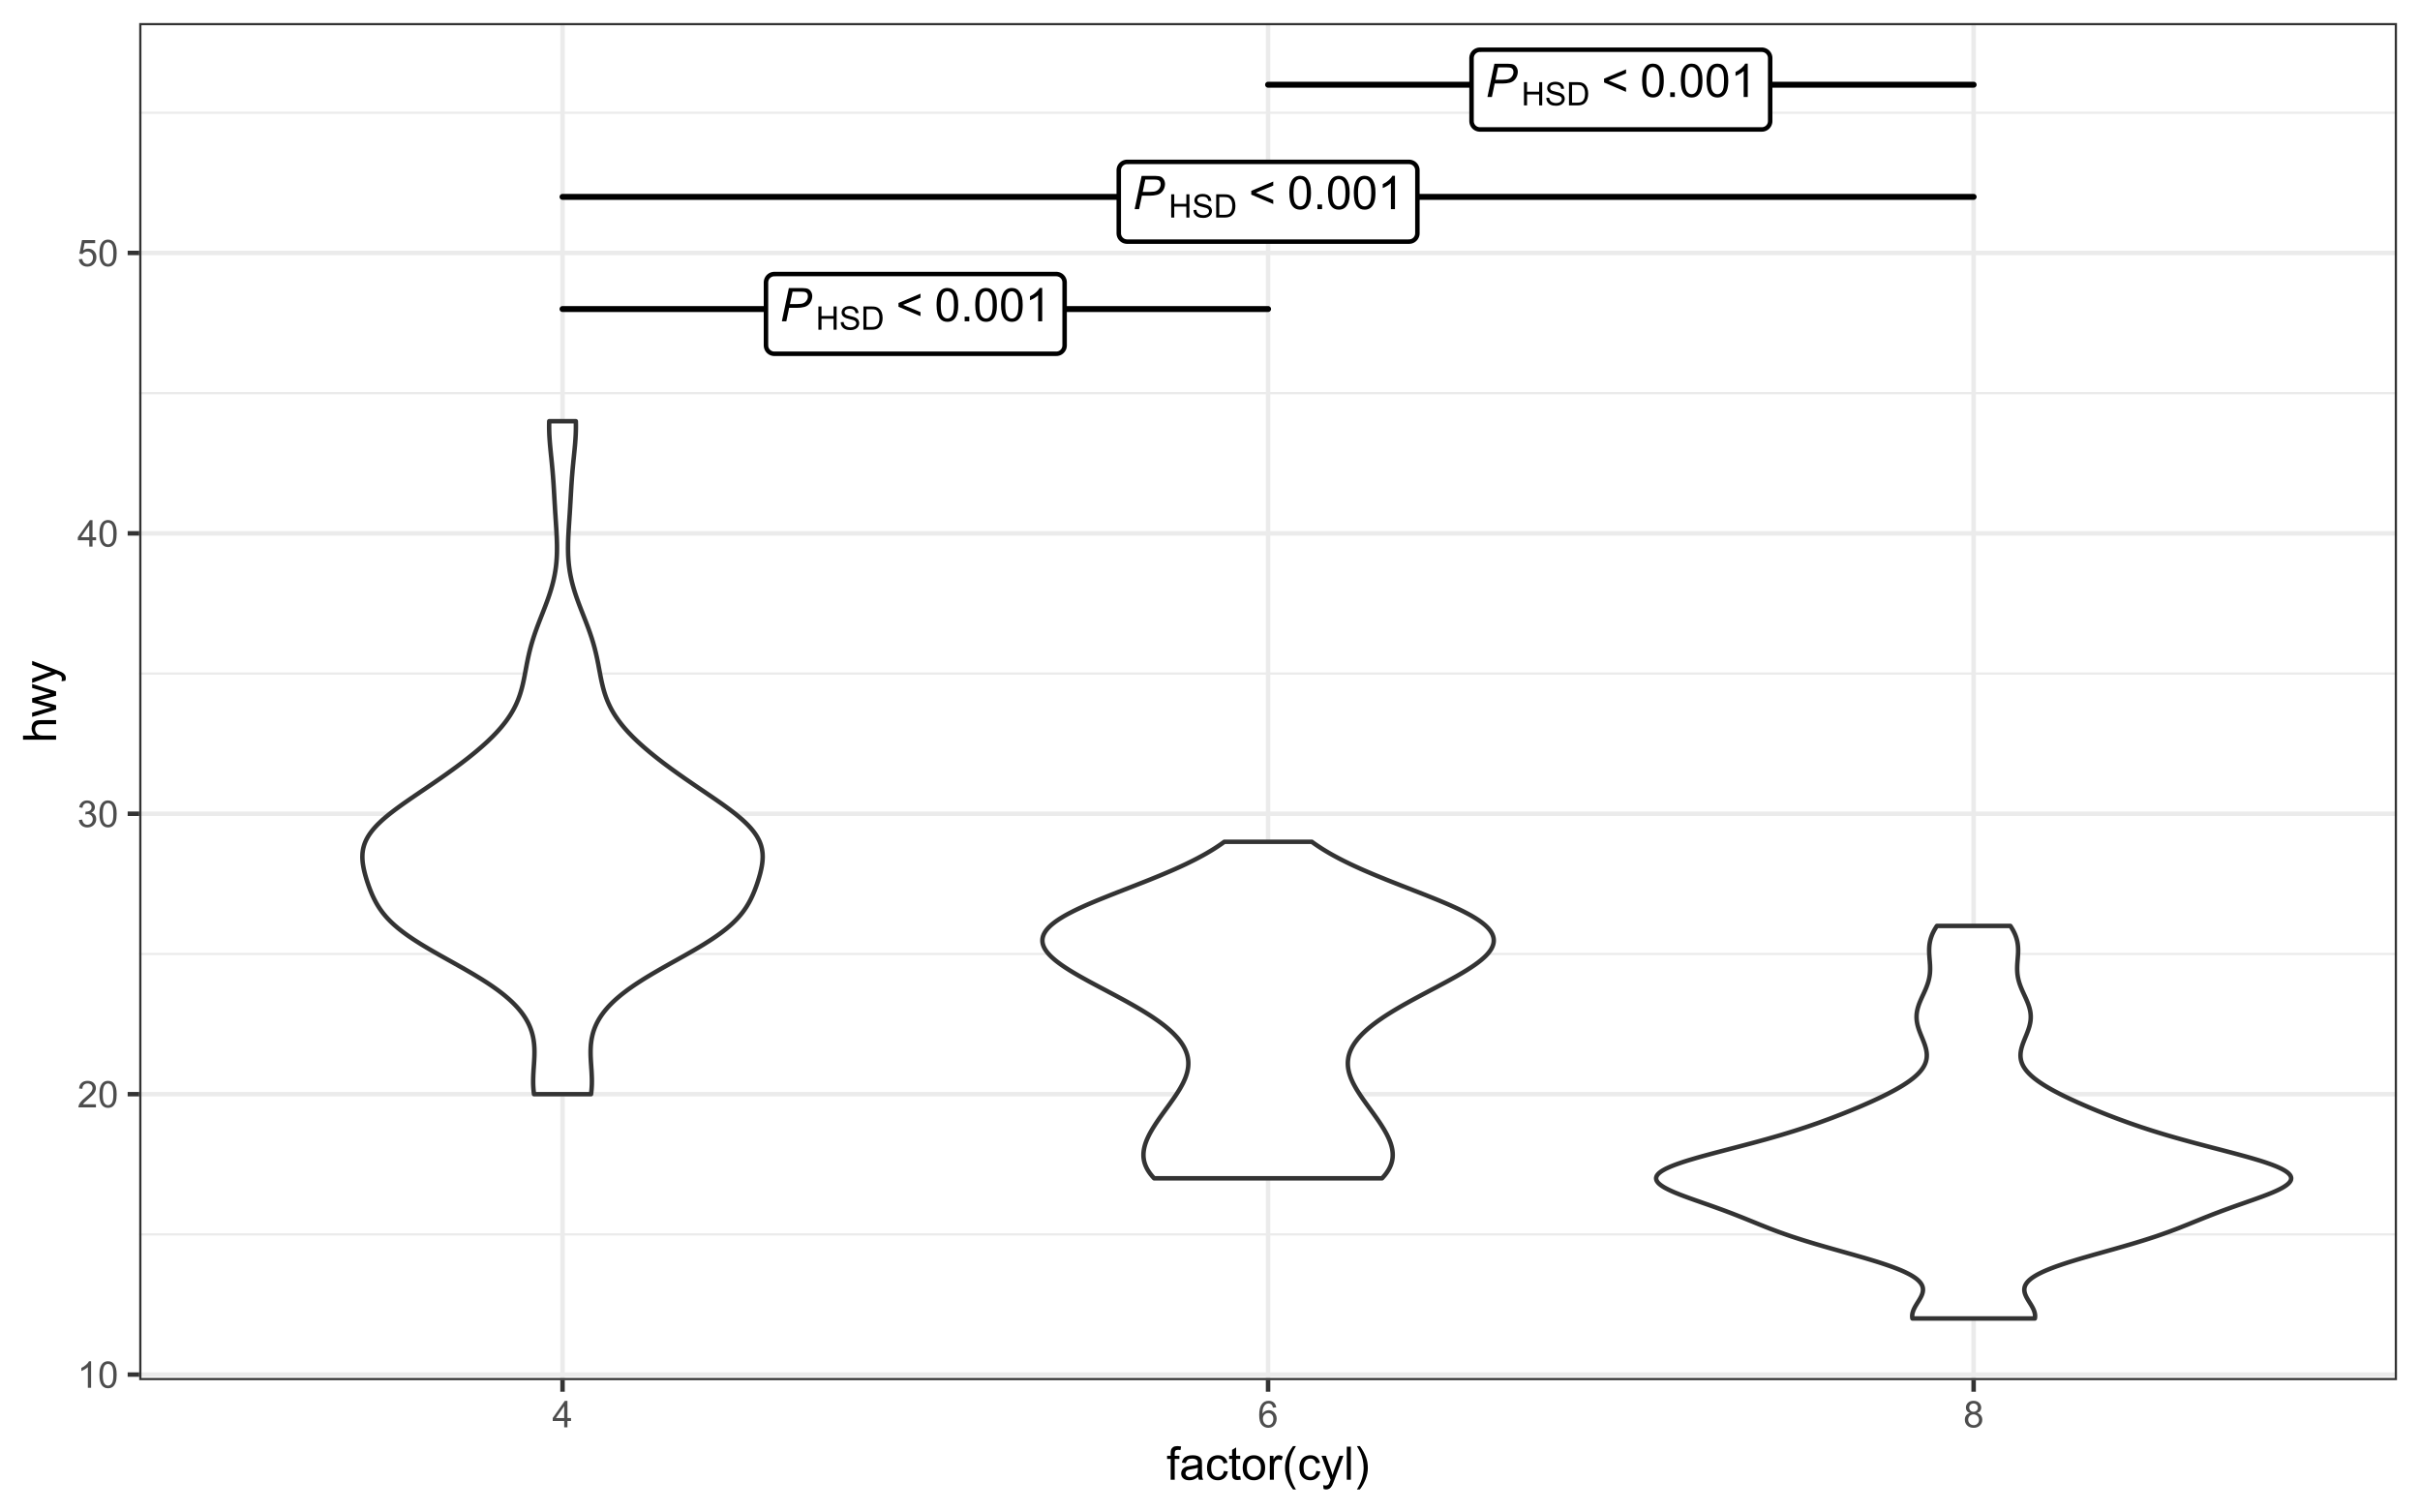 <?xml version="1.0" encoding="UTF-8"?>
<svg xmlns="http://www.w3.org/2000/svg" xmlns:xlink="http://www.w3.org/1999/xlink" width="576pt" height="360pt" viewBox="0 0 576 360" version="1.1">
<defs>
<g>
<symbol overflow="visible" id="glyph0-0">
<path style="stroke:none;" d="M 1.379 0 L 1.379 -6.898 L 6.898 -6.898 L 6.898 0 Z M 1.551 -0.172 L 6.727 -0.172 L 6.727 -6.727 L 1.551 -6.727 Z M 1.551 -0.172 "/>
</symbol>
<symbol overflow="visible" id="glyph0-1">
<path style="stroke:none;" d="M 0.473 0 L 2.129 -7.902 L 5.43 -7.902 C 5.996 -7.898 6.422 -7.832 6.711 -7.703 C 6.992 -7.57 7.23 -7.348 7.422 -7.031 C 7.605 -6.711 7.699 -6.352 7.703 -5.961 C 7.699 -5.633 7.633 -5.301 7.504 -4.965 C 7.367 -4.621 7.199 -4.344 7 -4.129 C 6.793 -3.906 6.586 -3.742 6.383 -3.633 C 6.172 -3.52 5.949 -3.438 5.715 -3.387 C 5.203 -3.266 4.691 -3.203 4.176 -3.207 L 2.199 -3.207 L 1.531 0 Z M 2.387 -4.102 L 4.129 -4.102 C 4.801 -4.102 5.297 -4.172 5.613 -4.32 C 5.93 -4.461 6.184 -4.684 6.375 -4.984 C 6.566 -5.281 6.66 -5.598 6.664 -5.934 C 6.66 -6.191 6.609 -6.402 6.512 -6.566 C 6.406 -6.727 6.266 -6.848 6.086 -6.93 C 5.902 -7.004 5.551 -7.043 5.031 -7.047 L 3.004 -7.047 Z M 2.387 -4.102 "/>
</symbol>
<symbol overflow="visible" id="glyph1-0">
<path style="stroke:none;" d="M 0.965 0 L 0.965 -4.828 L 4.828 -4.828 L 4.828 0 Z M 1.086 -0.121 L 4.711 -0.121 L 4.711 -4.711 L 1.086 -4.711 Z M 1.086 -0.121 "/>
</symbol>
<symbol overflow="visible" id="glyph1-1">
<path style="stroke:none;" d="M 0.617 0 L 0.617 -5.531 L 1.352 -5.531 L 1.352 -3.262 L 4.227 -3.262 L 4.227 -5.531 L 4.957 -5.531 L 4.957 0 L 4.227 0 L 4.227 -2.605 L 1.352 -2.605 L 1.352 0 Z M 0.617 0 "/>
</symbol>
<symbol overflow="visible" id="glyph1-2">
<path style="stroke:none;" d="M 0.348 -1.777 L 1.039 -1.836 C 1.066 -1.555 1.145 -1.328 1.266 -1.156 C 1.383 -0.977 1.566 -0.836 1.82 -0.727 C 2.07 -0.617 2.355 -0.562 2.672 -0.562 C 2.949 -0.562 3.195 -0.602 3.41 -0.688 C 3.621 -0.766 3.777 -0.879 3.887 -1.027 C 3.988 -1.168 4.043 -1.328 4.047 -1.5 C 4.043 -1.672 3.992 -1.824 3.895 -1.957 C 3.789 -2.086 3.621 -2.191 3.395 -2.281 C 3.242 -2.336 2.914 -2.426 2.41 -2.551 C 1.898 -2.668 1.543 -2.785 1.344 -2.898 C 1.074 -3.035 0.879 -3.207 0.75 -3.41 C 0.621 -3.613 0.555 -3.844 0.559 -4.102 C 0.555 -4.379 0.637 -4.637 0.797 -4.883 C 0.953 -5.125 1.184 -5.312 1.488 -5.438 C 1.793 -5.562 2.129 -5.625 2.504 -5.625 C 2.91 -5.625 3.273 -5.559 3.59 -5.426 C 3.898 -5.293 4.141 -5.098 4.312 -4.844 C 4.48 -4.586 4.57 -4.297 4.586 -3.973 L 3.883 -3.922 C 3.84 -4.266 3.711 -4.531 3.496 -4.711 C 3.277 -4.891 2.957 -4.98 2.535 -4.98 C 2.09 -4.98 1.766 -4.898 1.566 -4.734 C 1.363 -4.57 1.266 -4.375 1.266 -4.152 C 1.266 -3.949 1.336 -3.785 1.48 -3.66 C 1.617 -3.531 1.984 -3.398 2.582 -3.266 C 3.176 -3.125 3.586 -3.008 3.809 -2.914 C 4.129 -2.762 4.363 -2.574 4.52 -2.348 C 4.668 -2.117 4.746 -1.855 4.75 -1.562 C 4.746 -1.266 4.66 -0.988 4.496 -0.73 C 4.324 -0.469 4.082 -0.266 3.77 -0.121 C 3.449 0.023 3.098 0.094 2.707 0.094 C 2.203 0.094 1.781 0.023 1.445 -0.125 C 1.105 -0.266 0.84 -0.484 0.652 -0.781 C 0.457 -1.07 0.355 -1.402 0.348 -1.777 Z M 0.348 -1.777 "/>
</symbol>
<symbol overflow="visible" id="glyph1-3">
<path style="stroke:none;" d="M 0.598 0 L 0.598 -5.531 L 2.5 -5.531 C 2.93 -5.531 3.258 -5.504 3.488 -5.453 C 3.801 -5.379 4.07 -5.246 4.297 -5.055 C 4.586 -4.809 4.805 -4.492 4.949 -4.109 C 5.094 -3.723 5.168 -3.285 5.168 -2.797 C 5.168 -2.371 5.117 -2 5.02 -1.676 C 4.922 -1.352 4.797 -1.082 4.645 -0.871 C 4.488 -0.656 4.32 -0.488 4.141 -0.371 C 3.957 -0.246 3.738 -0.156 3.48 -0.094 C 3.223 -0.031 2.926 0 2.594 0 Z M 1.328 -0.652 L 2.508 -0.652 C 2.871 -0.648 3.156 -0.684 3.367 -0.754 C 3.574 -0.82 3.738 -0.918 3.863 -1.043 C 4.035 -1.215 4.172 -1.445 4.27 -1.738 C 4.363 -2.031 4.41 -2.387 4.414 -2.809 C 4.41 -3.383 4.316 -3.828 4.129 -4.141 C 3.938 -4.449 3.707 -4.656 3.438 -4.766 C 3.238 -4.836 2.922 -4.875 2.492 -4.879 L 1.328 -4.879 Z M 1.328 -0.652 "/>
</symbol>
<symbol overflow="visible" id="glyph2-0">
<path style="stroke:none;" d="M 0.555 0 L 0.555 -6.898 L 6.074 -6.898 L 6.074 0 Z M 0.727 -0.172 L 5.902 -0.172 L 5.902 -6.727 L 0.727 -6.727 Z M 0.727 -0.172 "/>
</symbol>
<symbol overflow="visible" id="glyph2-1">
<path style="stroke:none;" d=""/>
</symbol>
<symbol overflow="visible" id="glyph3-0">
<path style="stroke:none;" d="M 1.379 0 L 1.379 -6.898 L 6.898 -6.898 L 6.898 0 Z M 1.551 -0.172 L 6.727 -0.172 L 6.727 -6.727 L 1.551 -6.727 Z M 1.551 -0.172 "/>
</symbol>
<symbol overflow="visible" id="glyph3-1">
<path style="stroke:none;" d="M 0.605 -3.457 L 0.605 -4.359 L 5.836 -6.57 L 5.836 -5.605 L 1.688 -3.902 L 5.836 -2.184 L 5.836 -1.219 Z M 0.605 -3.457 "/>
</symbol>
<symbol overflow="visible" id="glyph3-2">
<path style="stroke:none;" d="M 0.457 -3.898 C 0.457 -4.828 0.551 -5.582 0.746 -6.152 C 0.934 -6.723 1.219 -7.16 1.602 -7.469 C 1.977 -7.777 2.457 -7.934 3.035 -7.934 C 3.457 -7.934 3.828 -7.848 4.148 -7.676 C 4.469 -7.504 4.73 -7.258 4.941 -6.938 C 5.145 -6.617 5.309 -6.227 5.434 -5.766 C 5.551 -5.305 5.613 -4.68 5.613 -3.898 C 5.613 -2.969 5.516 -2.223 5.324 -1.652 C 5.133 -1.082 4.848 -0.641 4.469 -0.332 C 4.09 -0.023 3.613 0.129 3.035 0.133 C 2.27 0.129 1.668 -0.141 1.238 -0.684 C 0.715 -1.34 0.457 -2.41 0.457 -3.898 Z M 1.457 -3.898 C 1.453 -2.598 1.605 -1.734 1.91 -1.309 C 2.215 -0.875 2.59 -0.66 3.035 -0.664 C 3.48 -0.66 3.852 -0.875 4.156 -1.309 C 4.457 -1.738 4.609 -2.602 4.613 -3.898 C 4.609 -5.195 4.457 -6.059 4.156 -6.488 C 3.852 -6.914 3.477 -7.129 3.023 -7.133 C 2.578 -7.129 2.223 -6.941 1.957 -6.566 C 1.621 -6.082 1.453 -5.191 1.457 -3.898 Z M 1.457 -3.898 "/>
</symbol>
<symbol overflow="visible" id="glyph3-3">
<path style="stroke:none;" d="M 1.004 0 L 1.004 -1.105 L 2.109 -1.105 L 2.109 0 Z M 1.004 0 "/>
</symbol>
<symbol overflow="visible" id="glyph3-4">
<path style="stroke:none;" d="M 4.113 0 L 3.145 0 L 3.145 -6.184 C 2.906 -5.957 2.598 -5.734 2.223 -5.512 C 1.84 -5.289 1.5 -5.121 1.203 -5.012 L 1.203 -5.949 C 1.742 -6.199 2.219 -6.508 2.625 -6.875 C 3.031 -7.234 3.316 -7.59 3.488 -7.934 L 4.113 -7.934 Z M 4.113 0 "/>
</symbol>
<symbol overflow="visible" id="glyph4-0">
<path style="stroke:none;" d="M 1.102 0 L 1.102 -5.5 L 5.5 -5.5 L 5.5 0 Z M 1.238 -0.137 L 5.363 -0.137 L 5.363 -5.363 L 1.238 -5.363 Z M 1.238 -0.137 "/>
</symbol>
<symbol overflow="visible" id="glyph4-1">
<path style="stroke:none;" d="M 3.277 0 L 2.504 0 L 2.504 -4.93 C 2.316 -4.75 2.074 -4.574 1.773 -4.395 C 1.469 -4.215 1.195 -4.082 0.957 -3.996 L 0.957 -4.742 C 1.387 -4.941 1.766 -5.188 2.09 -5.48 C 2.414 -5.77 2.645 -6.051 2.781 -6.324 L 3.277 -6.324 Z M 3.277 0 "/>
</symbol>
<symbol overflow="visible" id="glyph4-2">
<path style="stroke:none;" d="M 0.367 -3.105 C 0.363 -3.848 0.438 -4.445 0.594 -4.902 C 0.742 -5.355 0.973 -5.707 1.277 -5.953 C 1.578 -6.199 1.957 -6.32 2.418 -6.324 C 2.754 -6.32 3.051 -6.254 3.309 -6.121 C 3.562 -5.984 3.773 -5.789 3.938 -5.531 C 4.102 -5.273 4.23 -4.961 4.328 -4.594 C 4.422 -4.227 4.469 -3.73 4.473 -3.105 C 4.469 -2.367 4.395 -1.77 4.242 -1.316 C 4.09 -0.859 3.863 -0.508 3.562 -0.262 C 3.258 -0.016 2.875 0.105 2.418 0.109 C 1.809 0.105 1.332 -0.109 0.988 -0.547 C 0.57 -1.066 0.363 -1.922 0.367 -3.105 Z M 1.16 -3.105 C 1.16 -2.07 1.281 -1.379 1.523 -1.039 C 1.766 -0.695 2.062 -0.527 2.418 -0.527 C 2.773 -0.527 3.074 -0.699 3.316 -1.043 C 3.559 -1.387 3.68 -2.074 3.68 -3.105 C 3.68 -4.145 3.559 -4.832 3.316 -5.172 C 3.074 -5.512 2.77 -5.684 2.41 -5.684 C 2.051 -5.684 1.77 -5.531 1.559 -5.234 C 1.293 -4.844 1.16 -4.137 1.16 -3.105 Z M 1.16 -3.105 "/>
</symbol>
<symbol overflow="visible" id="glyph4-3">
<path style="stroke:none;" d="M 4.43 -0.742 L 4.43 0 L 0.266 0 C 0.258 -0.188 0.289 -0.367 0.355 -0.539 C 0.461 -0.82 0.629 -1.098 0.863 -1.375 C 1.094 -1.648 1.434 -1.965 1.879 -2.328 C 2.562 -2.887 3.023 -3.332 3.266 -3.664 C 3.5 -3.988 3.621 -4.301 3.625 -4.594 C 3.621 -4.898 3.512 -5.156 3.297 -5.367 C 3.074 -5.578 2.789 -5.684 2.441 -5.684 C 2.066 -5.684 1.77 -5.57 1.547 -5.348 C 1.32 -5.125 1.207 -4.816 1.207 -4.422 L 0.414 -4.504 C 0.465 -5.094 0.668 -5.543 1.027 -5.855 C 1.379 -6.164 1.855 -6.32 2.457 -6.324 C 3.059 -6.32 3.539 -6.152 3.891 -5.82 C 4.242 -5.484 4.418 -5.07 4.422 -4.578 C 4.418 -4.32 4.367 -4.074 4.266 -3.832 C 4.164 -3.59 3.992 -3.332 3.754 -3.062 C 3.512 -2.793 3.113 -2.426 2.562 -1.957 C 2.094 -1.566 1.797 -1.301 1.664 -1.16 C 1.531 -1.02 1.422 -0.879 1.34 -0.742 Z M 4.43 -0.742 "/>
</symbol>
<symbol overflow="visible" id="glyph4-4">
<path style="stroke:none;" d="M 0.371 -1.664 L 1.145 -1.766 C 1.23 -1.324 1.383 -1.008 1.598 -0.816 C 1.809 -0.621 2.066 -0.527 2.375 -0.527 C 2.734 -0.527 3.043 -0.652 3.297 -0.906 C 3.547 -1.156 3.672 -1.469 3.676 -1.844 C 3.672 -2.195 3.555 -2.488 3.324 -2.719 C 3.09 -2.949 2.797 -3.062 2.441 -3.066 C 2.293 -3.062 2.109 -3.035 1.895 -2.98 L 1.98 -3.66 C 2.031 -3.652 2.07 -3.648 2.105 -3.652 C 2.434 -3.648 2.73 -3.734 2.996 -3.91 C 3.254 -4.078 3.387 -4.344 3.391 -4.703 C 3.387 -4.984 3.289 -5.219 3.102 -5.406 C 2.906 -5.59 2.66 -5.684 2.359 -5.688 C 2.055 -5.684 1.805 -5.59 1.605 -5.402 C 1.402 -5.215 1.273 -4.93 1.219 -4.555 L 0.445 -4.691 C 0.539 -5.207 0.754 -5.609 1.09 -5.895 C 1.426 -6.18 1.844 -6.32 2.344 -6.324 C 2.688 -6.32 3.004 -6.246 3.293 -6.102 C 3.582 -5.953 3.801 -5.754 3.953 -5.5 C 4.105 -5.242 4.184 -4.973 4.184 -4.688 C 4.184 -4.414 4.109 -4.164 3.965 -3.945 C 3.816 -3.719 3.602 -3.543 3.316 -3.41 C 3.688 -3.324 3.977 -3.145 4.184 -2.875 C 4.391 -2.602 4.492 -2.262 4.496 -1.859 C 4.492 -1.305 4.293 -0.84 3.895 -0.461 C 3.492 -0.078 2.984 0.109 2.371 0.113 C 1.816 0.109 1.355 -0.051 0.992 -0.379 C 0.625 -0.707 0.418 -1.137 0.371 -1.664 Z M 0.371 -1.664 "/>
</symbol>
<symbol overflow="visible" id="glyph4-5">
<path style="stroke:none;" d="M 2.844 0 L 2.844 -1.508 L 0.113 -1.508 L 0.113 -2.219 L 2.988 -6.301 L 3.617 -6.301 L 3.617 -2.219 L 4.469 -2.219 L 4.469 -1.508 L 3.617 -1.508 L 3.617 0 Z M 2.844 -2.219 L 2.844 -5.059 L 0.871 -2.219 Z M 2.844 -2.219 "/>
</symbol>
<symbol overflow="visible" id="glyph4-6">
<path style="stroke:none;" d="M 0.367 -1.648 L 1.176 -1.719 C 1.234 -1.32 1.375 -1.023 1.594 -0.824 C 1.812 -0.625 2.078 -0.527 2.391 -0.527 C 2.762 -0.527 3.074 -0.668 3.336 -0.949 C 3.59 -1.23 3.719 -1.602 3.723 -2.066 C 3.719 -2.504 3.594 -2.852 3.348 -3.109 C 3.098 -3.363 2.773 -3.492 2.375 -3.492 C 2.125 -3.492 1.902 -3.434 1.703 -3.32 C 1.5 -3.207 1.344 -3.062 1.23 -2.883 L 0.504 -2.977 L 1.113 -6.215 L 4.246 -6.215 L 4.246 -5.473 L 1.73 -5.473 L 1.391 -3.781 C 1.766 -4.039 2.164 -4.172 2.582 -4.176 C 3.129 -4.172 3.594 -3.98 3.973 -3.605 C 4.352 -3.223 4.539 -2.734 4.543 -2.137 C 4.539 -1.562 4.375 -1.07 4.043 -0.656 C 3.637 -0.148 3.086 0.105 2.391 0.109 C 1.816 0.105 1.348 -0.051 0.984 -0.371 C 0.621 -0.691 0.414 -1.117 0.367 -1.648 Z M 0.367 -1.648 "/>
</symbol>
<symbol overflow="visible" id="glyph4-7">
<path style="stroke:none;" d="M 4.379 -4.758 L 3.609 -4.695 C 3.539 -4.996 3.441 -5.219 3.316 -5.359 C 3.105 -5.574 2.848 -5.684 2.543 -5.688 C 2.297 -5.684 2.078 -5.617 1.895 -5.484 C 1.648 -5.305 1.457 -5.043 1.32 -4.703 C 1.176 -4.363 1.105 -3.879 1.102 -3.25 C 1.285 -3.531 1.512 -3.742 1.781 -3.879 C 2.051 -4.016 2.332 -4.082 2.629 -4.086 C 3.141 -4.082 3.578 -3.895 3.945 -3.516 C 4.305 -3.137 4.488 -2.645 4.492 -2.047 C 4.488 -1.648 4.402 -1.281 4.234 -0.941 C 4.062 -0.602 3.828 -0.34 3.531 -0.16 C 3.23 0.02 2.895 0.105 2.52 0.109 C 1.871 0.105 1.344 -0.129 0.941 -0.602 C 0.531 -1.074 0.328 -1.855 0.332 -2.949 C 0.328 -4.16 0.551 -5.047 1.004 -5.602 C 1.395 -6.082 1.926 -6.32 2.59 -6.324 C 3.086 -6.32 3.492 -6.184 3.809 -5.906 C 4.125 -5.629 4.312 -5.246 4.379 -4.758 Z M 1.219 -2.039 C 1.219 -1.773 1.273 -1.516 1.387 -1.273 C 1.5 -1.027 1.66 -0.844 1.863 -0.719 C 2.066 -0.59 2.277 -0.527 2.504 -0.527 C 2.828 -0.527 3.109 -0.656 3.348 -0.922 C 3.578 -1.184 3.695 -1.543 3.699 -2 C 3.695 -2.43 3.582 -2.773 3.352 -3.027 C 3.117 -3.273 2.824 -3.398 2.477 -3.402 C 2.121 -3.398 1.824 -3.273 1.582 -3.027 C 1.34 -2.773 1.219 -2.445 1.219 -2.039 Z M 1.219 -2.039 "/>
</symbol>
<symbol overflow="visible" id="glyph4-8">
<path style="stroke:none;" d="M 1.555 -3.418 C 1.23 -3.531 0.992 -3.699 0.84 -3.918 C 0.684 -4.133 0.609 -4.395 0.609 -4.699 C 0.609 -5.156 0.773 -5.539 1.102 -5.855 C 1.43 -6.164 1.867 -6.32 2.418 -6.324 C 2.969 -6.32 3.41 -6.16 3.746 -5.844 C 4.078 -5.523 4.246 -5.137 4.25 -4.68 C 4.246 -4.387 4.172 -4.133 4.02 -3.918 C 3.863 -3.699 3.629 -3.531 3.32 -3.418 C 3.707 -3.285 4 -3.082 4.203 -2.805 C 4.402 -2.52 4.504 -2.184 4.508 -1.801 C 4.504 -1.258 4.312 -0.805 3.934 -0.441 C 3.551 -0.074 3.051 0.105 2.434 0.109 C 1.809 0.105 1.309 -0.074 0.926 -0.441 C 0.543 -0.809 0.352 -1.27 0.355 -1.82 C 0.352 -2.23 0.457 -2.574 0.668 -2.852 C 0.875 -3.125 1.168 -3.312 1.555 -3.418 Z M 1.402 -4.727 C 1.398 -4.426 1.496 -4.184 1.688 -3.996 C 1.879 -3.805 2.129 -3.707 2.438 -3.711 C 2.734 -3.707 2.977 -3.801 3.168 -3.992 C 3.355 -4.176 3.449 -4.406 3.453 -4.684 C 3.449 -4.965 3.352 -5.203 3.16 -5.398 C 2.961 -5.586 2.719 -5.684 2.43 -5.688 C 2.129 -5.684 1.883 -5.59 1.691 -5.402 C 1.496 -5.215 1.398 -4.988 1.402 -4.727 Z M 1.152 -1.816 C 1.148 -1.598 1.199 -1.383 1.309 -1.176 C 1.41 -0.969 1.566 -0.809 1.773 -0.695 C 1.98 -0.582 2.203 -0.527 2.441 -0.527 C 2.809 -0.527 3.113 -0.645 3.355 -0.883 C 3.594 -1.121 3.715 -1.426 3.719 -1.793 C 3.715 -2.164 3.59 -2.469 3.344 -2.715 C 3.094 -2.957 2.785 -3.082 2.414 -3.082 C 2.051 -3.082 1.75 -2.961 1.512 -2.719 C 1.27 -2.477 1.148 -2.176 1.152 -1.816 Z M 1.152 -1.816 "/>
</symbol>
<symbol overflow="visible" id="glyph5-0">
<path style="stroke:none;" d="M 1.375 0 L 1.375 -6.875 L 6.875 -6.875 L 6.875 0 Z M 1.547 -0.172 L 6.703 -0.172 L 6.703 -6.703 L 1.547 -6.703 Z M 1.547 -0.172 "/>
</symbol>
<symbol overflow="visible" id="glyph5-1">
<path style="stroke:none;" d="M 0.957 0 L 0.957 -4.953 L 0.102 -4.953 L 0.102 -5.703 L 0.957 -5.703 L 0.957 -6.312 C 0.953 -6.691 0.988 -6.977 1.059 -7.164 C 1.148 -7.41 1.312 -7.613 1.551 -7.773 C 1.781 -7.926 2.109 -8.004 2.535 -8.008 C 2.805 -8.004 3.105 -7.973 3.438 -7.91 L 3.293 -7.07 C 3.09 -7.102 2.898 -7.117 2.723 -7.121 C 2.426 -7.117 2.219 -7.055 2.098 -6.934 C 1.977 -6.805 1.914 -6.57 1.918 -6.23 L 1.918 -5.703 L 3.031 -5.703 L 3.031 -4.953 L 1.918 -4.953 L 1.918 0 Z M 0.957 0 "/>
</symbol>
<symbol overflow="visible" id="glyph5-2">
<path style="stroke:none;" d="M 4.445 -0.703 C 4.086 -0.398 3.742 -0.184 3.414 -0.059 C 3.082 0.066 2.727 0.129 2.348 0.129 C 1.719 0.129 1.238 -0.023 0.902 -0.328 C 0.566 -0.633 0.398 -1.023 0.398 -1.504 C 0.398 -1.781 0.461 -2.035 0.586 -2.27 C 0.711 -2.496 0.875 -2.684 1.086 -2.824 C 1.289 -2.965 1.523 -3.07 1.781 -3.141 C 1.969 -3.191 2.254 -3.238 2.641 -3.289 C 3.418 -3.375 3.992 -3.488 4.367 -3.621 C 4.367 -3.754 4.371 -3.836 4.371 -3.871 C 4.371 -4.266 4.277 -4.543 4.098 -4.703 C 3.848 -4.918 3.48 -5.027 2.996 -5.031 C 2.539 -5.027 2.203 -4.949 1.988 -4.793 C 1.77 -4.633 1.609 -4.352 1.508 -3.949 L 0.562 -4.078 C 0.648 -4.48 0.789 -4.805 0.988 -5.055 C 1.184 -5.301 1.469 -5.492 1.844 -5.629 C 2.215 -5.762 2.645 -5.828 3.137 -5.832 C 3.621 -5.828 4.02 -5.773 4.324 -5.66 C 4.629 -5.543 4.852 -5.398 4.996 -5.227 C 5.137 -5.055 5.238 -4.836 5.297 -4.57 C 5.328 -4.406 5.344 -4.109 5.344 -3.68 L 5.344 -2.391 C 5.344 -1.492 5.363 -0.922 5.406 -0.684 C 5.445 -0.445 5.527 -0.219 5.648 0 L 4.641 0 C 4.539 -0.199 4.473 -0.434 4.445 -0.703 Z M 4.367 -2.863 C 4.012 -2.719 3.488 -2.598 2.789 -2.496 C 2.391 -2.438 2.105 -2.371 1.941 -2.301 C 1.773 -2.227 1.648 -2.121 1.562 -1.988 C 1.473 -1.848 1.43 -1.695 1.43 -1.531 C 1.43 -1.27 1.527 -1.055 1.723 -0.887 C 1.918 -0.711 2.203 -0.625 2.578 -0.629 C 2.949 -0.625 3.277 -0.707 3.57 -0.871 C 3.859 -1.031 4.074 -1.254 4.211 -1.543 C 4.312 -1.754 4.363 -2.078 4.367 -2.508 Z M 4.367 -2.863 "/>
</symbol>
<symbol overflow="visible" id="glyph5-3">
<path style="stroke:none;" d="M 4.445 -2.09 L 5.398 -1.965 C 5.289 -1.309 5.023 -0.797 4.598 -0.426 C 4.168 -0.055 3.645 0.129 3.023 0.129 C 2.242 0.129 1.613 -0.125 1.141 -0.637 C 0.664 -1.145 0.426 -1.875 0.43 -2.832 C 0.426 -3.441 0.527 -3.98 0.734 -4.445 C 0.938 -4.906 1.25 -5.254 1.668 -5.484 C 2.082 -5.715 2.535 -5.828 3.031 -5.832 C 3.645 -5.828 4.152 -5.672 4.547 -5.363 C 4.941 -5.047 5.191 -4.602 5.305 -4.027 L 4.367 -3.883 C 4.273 -4.262 4.117 -4.551 3.891 -4.746 C 3.664 -4.941 3.387 -5.039 3.066 -5.039 C 2.574 -5.039 2.18 -4.863 1.879 -4.516 C 1.57 -4.164 1.418 -3.613 1.422 -2.859 C 1.418 -2.09 1.566 -1.531 1.863 -1.184 C 2.156 -0.836 2.539 -0.66 3.012 -0.664 C 3.391 -0.66 3.707 -0.777 3.961 -1.012 C 4.215 -1.242 4.375 -1.602 4.445 -2.09 Z M 4.445 -2.09 "/>
</symbol>
<symbol overflow="visible" id="glyph5-4">
<path style="stroke:none;" d="M 2.836 -0.863 L 2.977 -0.012 C 2.703 0.043 2.457 0.07 2.246 0.074 C 1.891 0.07 1.621 0.02 1.43 -0.09 C 1.234 -0.199 1.098 -0.348 1.02 -0.527 C 0.941 -0.707 0.902 -1.086 0.902 -1.672 L 0.902 -4.953 L 0.195 -4.953 L 0.195 -5.703 L 0.902 -5.703 L 0.902 -7.117 L 1.863 -7.695 L 1.863 -5.703 L 2.836 -5.703 L 2.836 -4.953 L 1.863 -4.953 L 1.863 -1.617 C 1.863 -1.34 1.879 -1.16 1.914 -1.086 C 1.945 -1.004 2 -0.941 2.078 -0.898 C 2.152 -0.848 2.262 -0.824 2.41 -0.828 C 2.516 -0.824 2.66 -0.836 2.836 -0.863 Z M 2.836 -0.863 "/>
</symbol>
<symbol overflow="visible" id="glyph5-5">
<path style="stroke:none;" d="M 0.367 -2.852 C 0.363 -3.906 0.656 -4.688 1.246 -5.199 C 1.734 -5.617 2.332 -5.828 3.039 -5.832 C 3.82 -5.828 4.461 -5.574 4.961 -5.062 C 5.457 -4.547 5.707 -3.836 5.711 -2.934 C 5.707 -2.195 5.598 -1.617 5.379 -1.199 C 5.156 -0.777 4.832 -0.449 4.414 -0.219 C 3.992 0.016 3.535 0.129 3.039 0.129 C 2.238 0.129 1.594 -0.125 1.105 -0.637 C 0.609 -1.148 0.363 -1.887 0.367 -2.852 Z M 1.359 -2.852 C 1.359 -2.121 1.516 -1.574 1.836 -1.211 C 2.152 -0.844 2.555 -0.66 3.039 -0.664 C 3.516 -0.66 3.914 -0.844 4.234 -1.211 C 4.551 -1.574 4.711 -2.133 4.715 -2.883 C 4.711 -3.586 4.551 -4.117 4.234 -4.484 C 3.91 -4.844 3.512 -5.027 3.039 -5.031 C 2.555 -5.027 2.152 -4.848 1.836 -4.488 C 1.516 -4.129 1.359 -3.582 1.359 -2.852 Z M 1.359 -2.852 "/>
</symbol>
<symbol overflow="visible" id="glyph5-6">
<path style="stroke:none;" d="M 0.715 0 L 0.715 -5.703 L 1.586 -5.703 L 1.586 -4.84 C 1.805 -5.242 2.008 -5.508 2.199 -5.637 C 2.383 -5.766 2.59 -5.828 2.82 -5.832 C 3.141 -5.828 3.473 -5.727 3.812 -5.523 L 3.48 -4.625 C 3.242 -4.762 3.004 -4.832 2.773 -4.836 C 2.555 -4.832 2.363 -4.77 2.199 -4.645 C 2.027 -4.516 1.91 -4.34 1.844 -4.113 C 1.73 -3.77 1.676 -3.391 1.68 -2.984 L 1.68 0 Z M 0.715 0 "/>
</symbol>
<symbol overflow="visible" id="glyph5-7">
<path style="stroke:none;" d="M 2.574 2.316 C 2.035 1.637 1.586 0.852 1.219 -0.047 C 0.848 -0.949 0.66 -1.883 0.664 -2.852 C 0.66 -3.699 0.801 -4.516 1.078 -5.301 C 1.398 -6.203 1.895 -7.105 2.574 -8.008 L 3.266 -8.008 C 2.828 -7.262 2.543 -6.73 2.406 -6.414 C 2.184 -5.918 2.012 -5.402 1.891 -4.867 C 1.734 -4.195 1.656 -3.523 1.66 -2.848 C 1.656 -1.121 2.191 0.598 3.266 2.316 Z M 2.574 2.316 "/>
</symbol>
<symbol overflow="visible" id="glyph5-8">
<path style="stroke:none;" d="M 0.684 2.195 L 0.574 1.289 C 0.785 1.344 0.969 1.371 1.129 1.375 C 1.34 1.371 1.512 1.336 1.641 1.266 C 1.77 1.195 1.875 1.094 1.961 0.969 C 2.02 0.867 2.117 0.629 2.258 0.246 C 2.27 0.191 2.301 0.113 2.344 0.012 L 0.176 -5.703 L 1.219 -5.703 L 2.406 -2.402 C 2.559 -1.98 2.695 -1.539 2.82 -1.078 C 2.926 -1.523 3.059 -1.957 3.219 -2.379 L 4.438 -5.703 L 5.402 -5.703 L 3.234 0.098 C 3 0.719 2.816 1.148 2.691 1.391 C 2.516 1.703 2.32 1.938 2.098 2.09 C 1.875 2.238 1.609 2.312 1.305 2.316 C 1.117 2.312 0.91 2.273 0.684 2.195 Z M 0.684 2.195 "/>
</symbol>
<symbol overflow="visible" id="glyph5-9">
<path style="stroke:none;" d="M 0.703 0 L 0.703 -7.875 L 1.672 -7.875 L 1.672 0 Z M 0.703 0 "/>
</symbol>
<symbol overflow="visible" id="glyph5-10">
<path style="stroke:none;" d="M 1.359 2.316 L 0.664 2.316 C 1.734 0.598 2.273 -1.121 2.273 -2.848 C 2.273 -3.52 2.195 -4.188 2.039 -4.852 C 1.918 -5.387 1.746 -5.902 1.531 -6.398 C 1.387 -6.719 1.098 -7.254 0.664 -8.008 L 1.359 -8.008 C 2.031 -7.105 2.527 -6.203 2.852 -5.301 C 3.125 -4.516 3.262 -3.699 3.266 -2.852 C 3.262 -1.883 3.078 -0.949 2.707 -0.047 C 2.336 0.852 1.887 1.637 1.359 2.316 Z M 1.359 2.316 "/>
</symbol>
<symbol overflow="visible" id="glyph6-0">
<path style="stroke:none;" d="M 0 -1.375 L -6.875 -1.375 L -6.875 -6.875 L 0 -6.875 Z M -0.172 -1.547 L -0.172 -6.703 L -6.703 -6.703 L -6.703 -1.547 Z M -0.172 -1.547 "/>
</symbol>
<symbol overflow="visible" id="glyph6-1">
<path style="stroke:none;" d="M 0 -0.727 L -7.875 -0.727 L -7.875 -1.691 L -5.047 -1.691 C -5.566 -2.141 -5.828 -2.711 -5.832 -3.398 C -5.828 -3.82 -5.746 -4.188 -5.582 -4.5 C -5.414 -4.812 -5.184 -5.035 -4.891 -5.168 C -4.598 -5.301 -4.172 -5.367 -3.613 -5.371 L 0 -5.371 L 0 -4.406 L -3.613 -4.406 C -4.094 -4.406 -4.445 -4.301 -4.668 -4.09 C -4.887 -3.879 -4.996 -3.582 -5 -3.203 C -4.996 -2.914 -4.922 -2.645 -4.777 -2.395 C -4.625 -2.141 -4.426 -1.961 -4.172 -1.852 C -3.918 -1.742 -3.566 -1.688 -3.121 -1.691 L 0 -1.691 Z M 0 -0.727 "/>
</symbol>
<symbol overflow="visible" id="glyph6-2">
<path style="stroke:none;" d="M 0 -1.777 L -5.703 -0.031 L -5.703 -1.031 L -2.41 -1.938 L -1.188 -2.277 C -1.246 -2.289 -1.637 -2.387 -2.363 -2.574 L -5.703 -3.48 L -5.703 -4.473 L -2.395 -5.328 L -1.305 -5.613 L -2.406 -5.941 L -5.703 -6.918 L -5.703 -7.859 L 0 -6.074 L 0 -5.07 L -3.414 -4.164 L -4.387 -3.941 L 0 -2.789 Z M 0 -1.777 "/>
</symbol>
<symbol overflow="visible" id="glyph6-3">
<path style="stroke:none;" d="M 2.195 -0.684 L 1.289 -0.574 C 1.344 -0.785 1.371 -0.969 1.375 -1.129 C 1.371 -1.34 1.336 -1.512 1.266 -1.641 C 1.195 -1.77 1.094 -1.875 0.969 -1.961 C 0.867 -2.02 0.629 -2.117 0.246 -2.258 C 0.191 -2.27 0.113 -2.301 0.012 -2.344 L -5.703 -0.176 L -5.703 -1.219 L -2.402 -2.406 C -1.98 -2.559 -1.539 -2.695 -1.078 -2.82 C -1.523 -2.926 -1.957 -3.059 -2.379 -3.219 L -5.703 -4.438 L -5.703 -5.402 L 0.098 -3.234 C 0.719 -3 1.148 -2.816 1.391 -2.691 C 1.707 -2.516 1.941 -2.32 2.094 -2.098 C 2.238 -1.875 2.312 -1.609 2.316 -1.305 C 2.312 -1.117 2.273 -0.91 2.195 -0.684 Z M 2.195 -0.684 "/>
</symbol>
</g>
<clipPath id="clip1">
  <path d="M 33.129 5.48 L 570.523 5.48 L 570.523 328.512 L 33.129 328.512 Z M 33.129 5.48 "/>
</clipPath>
<clipPath id="clip2">
  <path d="M 33.129 293 L 570.523 293 L 570.523 295 L 33.129 295 Z M 33.129 293 "/>
</clipPath>
<clipPath id="clip3">
  <path d="M 33.129 226 L 570.523 226 L 570.523 228 L 33.129 228 Z M 33.129 226 "/>
</clipPath>
<clipPath id="clip4">
  <path d="M 33.129 160 L 570.523 160 L 570.523 161 L 33.129 161 Z M 33.129 160 "/>
</clipPath>
<clipPath id="clip5">
  <path d="M 33.129 93 L 570.523 93 L 570.523 94 L 33.129 94 Z M 33.129 93 "/>
</clipPath>
<clipPath id="clip6">
  <path d="M 33.129 26 L 570.523 26 L 570.523 28 L 33.129 28 Z M 33.129 26 "/>
</clipPath>
<clipPath id="clip7">
  <path d="M 33.129 326 L 570.523 326 L 570.523 328 L 33.129 328 Z M 33.129 326 "/>
</clipPath>
<clipPath id="clip8">
  <path d="M 33.129 259 L 570.523 259 L 570.523 261 L 33.129 261 Z M 33.129 259 "/>
</clipPath>
<clipPath id="clip9">
  <path d="M 33.129 193 L 570.523 193 L 570.523 195 L 33.129 195 Z M 33.129 193 "/>
</clipPath>
<clipPath id="clip10">
  <path d="M 33.129 126 L 570.523 126 L 570.523 128 L 33.129 128 Z M 33.129 126 "/>
</clipPath>
<clipPath id="clip11">
  <path d="M 33.129 59 L 570.523 59 L 570.523 61 L 33.129 61 Z M 33.129 59 "/>
</clipPath>
<clipPath id="clip12">
  <path d="M 133 5.48 L 135 5.48 L 135 328.512 L 133 328.512 Z M 133 5.48 "/>
</clipPath>
<clipPath id="clip13">
  <path d="M 301 5.48 L 303 5.48 L 303 328.512 L 301 328.512 Z M 301 5.48 "/>
</clipPath>
<clipPath id="clip14">
  <path d="M 469 5.48 L 471 5.48 L 471 328.512 L 469 328.512 Z M 469 5.48 "/>
</clipPath>
<clipPath id="clip15">
  <path d="M 33.129 5.48 L 570.523 5.48 L 570.523 328.512 L 33.129 328.512 Z M 33.129 5.48 "/>
</clipPath>
</defs>
<g id="surface39">
<rect x="0" y="0" width="576" height="360" style="fill:rgb(100%,100%,100%);fill-opacity:1;stroke:none;"/>
<rect x="0" y="0" width="576" height="360" style="fill:rgb(100%,100%,100%);fill-opacity:1;stroke:none;"/>
<path style="fill:none;stroke-width:1.067;stroke-linecap:round;stroke-linejoin:round;stroke:rgb(100%,100%,100%);stroke-opacity:1;stroke-miterlimit:10;" d="M 0 360 L 576 360 L 576 0 L 0 0 Z M 0 360 "/>
<g clip-path="url(#clip1)" clip-rule="nonzero">
<path style=" stroke:none;fill-rule:nonzero;fill:rgb(100%,100%,100%);fill-opacity:1;" d="M 33.129 328.508 L 570.523 328.508 L 570.523 5.477 L 33.129 5.477 Z M 33.129 328.508 "/>
</g>
<g clip-path="url(#clip2)" clip-rule="nonzero">
<path style="fill:none;stroke-width:0.533;stroke-linecap:butt;stroke-linejoin:round;stroke:rgb(92.157%,92.157%,92.157%);stroke-opacity:1;stroke-miterlimit:10;" d="M 33.129 293.805 L 570.52 293.805 "/>
</g>
<g clip-path="url(#clip3)" clip-rule="nonzero">
<path style="fill:none;stroke-width:0.533;stroke-linecap:butt;stroke-linejoin:round;stroke:rgb(92.157%,92.157%,92.157%);stroke-opacity:1;stroke-miterlimit:10;" d="M 33.129 227.062 L 570.52 227.062 "/>
</g>
<g clip-path="url(#clip4)" clip-rule="nonzero">
<path style="fill:none;stroke-width:0.533;stroke-linecap:butt;stroke-linejoin:round;stroke:rgb(92.157%,92.157%,92.157%);stroke-opacity:1;stroke-miterlimit:10;" d="M 33.129 160.32 L 570.52 160.32 "/>
</g>
<g clip-path="url(#clip5)" clip-rule="nonzero">
<path style="fill:none;stroke-width:0.533;stroke-linecap:butt;stroke-linejoin:round;stroke:rgb(92.157%,92.157%,92.157%);stroke-opacity:1;stroke-miterlimit:10;" d="M 33.129 93.578 L 570.52 93.578 "/>
</g>
<g clip-path="url(#clip6)" clip-rule="nonzero">
<path style="fill:none;stroke-width:0.533;stroke-linecap:butt;stroke-linejoin:round;stroke:rgb(92.157%,92.157%,92.157%);stroke-opacity:1;stroke-miterlimit:10;" d="M 33.129 26.836 L 570.52 26.836 "/>
</g>
<g clip-path="url(#clip7)" clip-rule="nonzero">
<path style="fill:none;stroke-width:1.067;stroke-linecap:butt;stroke-linejoin:round;stroke:rgb(92.157%,92.157%,92.157%);stroke-opacity:1;stroke-miterlimit:10;" d="M 33.129 327.176 L 570.52 327.176 "/>
</g>
<g clip-path="url(#clip8)" clip-rule="nonzero">
<path style="fill:none;stroke-width:1.067;stroke-linecap:butt;stroke-linejoin:round;stroke:rgb(92.157%,92.157%,92.157%);stroke-opacity:1;stroke-miterlimit:10;" d="M 33.129 260.434 L 570.52 260.434 "/>
</g>
<g clip-path="url(#clip9)" clip-rule="nonzero">
<path style="fill:none;stroke-width:1.067;stroke-linecap:butt;stroke-linejoin:round;stroke:rgb(92.157%,92.157%,92.157%);stroke-opacity:1;stroke-miterlimit:10;" d="M 33.129 193.691 L 570.52 193.691 "/>
</g>
<g clip-path="url(#clip10)" clip-rule="nonzero">
<path style="fill:none;stroke-width:1.067;stroke-linecap:butt;stroke-linejoin:round;stroke:rgb(92.157%,92.157%,92.157%);stroke-opacity:1;stroke-miterlimit:10;" d="M 33.129 126.949 L 570.52 126.949 "/>
</g>
<g clip-path="url(#clip11)" clip-rule="nonzero">
<path style="fill:none;stroke-width:1.067;stroke-linecap:butt;stroke-linejoin:round;stroke:rgb(92.157%,92.157%,92.157%);stroke-opacity:1;stroke-miterlimit:10;" d="M 33.129 60.207 L 570.52 60.207 "/>
</g>
<g clip-path="url(#clip12)" clip-rule="nonzero">
<path style="fill:none;stroke-width:1.067;stroke-linecap:butt;stroke-linejoin:round;stroke:rgb(92.157%,92.157%,92.157%);stroke-opacity:1;stroke-miterlimit:10;" d="M 133.891 328.508 L 133.891 5.48 "/>
</g>
<g clip-path="url(#clip13)" clip-rule="nonzero">
<path style="fill:none;stroke-width:1.067;stroke-linecap:butt;stroke-linejoin:round;stroke:rgb(92.157%,92.157%,92.157%);stroke-opacity:1;stroke-miterlimit:10;" d="M 301.824 328.508 L 301.824 5.48 "/>
</g>
<g clip-path="url(#clip14)" clip-rule="nonzero">
<path style="fill:none;stroke-width:1.067;stroke-linecap:butt;stroke-linejoin:round;stroke:rgb(92.157%,92.157%,92.157%);stroke-opacity:1;stroke-miterlimit:10;" d="M 469.758 328.508 L 469.758 5.48 "/>
</g>
<path style="fill-rule:nonzero;fill:rgb(100%,100%,100%);fill-opacity:1;stroke-width:1.067;stroke-linecap:butt;stroke-linejoin:round;stroke:rgb(20%,20%,20%);stroke-opacity:1;stroke-miterlimit:10;" d="M 127.102 260.434 L 127.062 260.121 L 127.027 259.805 L 126.996 259.492 L 126.969 259.18 L 126.945 258.867 L 126.93 258.551 L 126.914 258.238 L 126.906 257.926 L 126.902 257.613 L 126.902 256.984 L 126.918 256.359 L 126.93 256.043 L 126.941 255.73 L 126.957 255.418 L 126.977 255.105 L 126.992 254.789 L 127.012 254.477 L 127.035 254.164 L 127.055 253.852 L 127.078 253.535 L 127.137 252.598 L 127.152 252.281 L 127.184 251.656 L 127.195 251.344 L 127.203 251.027 L 127.211 250.402 L 127.207 250.09 L 127.199 249.773 L 127.191 249.461 L 127.152 248.836 L 127.125 248.52 L 127.09 248.207 L 127.051 247.895 L 127.008 247.582 L 126.957 247.266 L 126.832 246.641 L 126.758 246.328 L 126.672 246.012 L 126.586 245.699 L 126.488 245.387 L 126.379 245.074 L 126.266 244.758 L 126.141 244.445 L 126.008 244.133 L 125.867 243.82 L 125.715 243.504 L 125.551 243.191 L 125.379 242.879 L 125.199 242.566 L 125.008 242.25 L 124.805 241.938 L 124.594 241.625 L 124.371 241.312 L 124.137 240.996 L 123.895 240.684 L 123.637 240.371 L 123.371 240.059 L 123.094 239.742 L 122.805 239.43 L 122.504 239.117 L 122.195 238.805 L 121.871 238.488 L 121.539 238.176 L 121.195 237.863 L 120.84 237.551 L 120.473 237.238 L 120.094 236.922 L 119.707 236.609 L 119.309 236.297 L 118.898 235.984 L 118.48 235.668 L 118.047 235.355 L 117.605 235.043 L 117.156 234.73 L 116.695 234.414 L 116.227 234.102 L 115.75 233.789 L 115.262 233.477 L 114.766 233.16 L 114.262 232.848 L 113.75 232.535 L 113.234 232.223 L 112.707 231.906 L 112.18 231.594 L 111.102 230.969 L 110.555 230.652 L 110.004 230.34 L 108.895 229.715 L 108.336 229.398 L 107.777 229.086 L 107.215 228.773 L 106.656 228.461 L 106.094 228.145 L 104.977 227.52 L 104.422 227.207 L 103.871 226.891 L 103.32 226.578 L 102.777 226.266 L 102.238 225.953 L 101.707 225.637 L 101.18 225.324 L 100.66 225.012 L 100.145 224.699 L 99.645 224.383 L 99.148 224.07 L 98.66 223.758 L 98.184 223.445 L 97.719 223.129 L 97.258 222.816 L 96.816 222.504 L 96.383 222.191 L 95.957 221.875 L 95.547 221.562 L 95.148 221.25 L 94.758 220.938 L 94.383 220.621 L 94.02 220.309 L 93.668 219.996 L 93.332 219.684 L 93.004 219.367 L 92.691 219.055 L 92.387 218.742 L 92.098 218.43 L 91.816 218.113 L 91.551 217.801 L 91.293 217.488 L 91.047 217.176 L 90.812 216.859 L 90.586 216.547 L 90.371 216.234 L 90.164 215.922 L 89.965 215.605 L 89.777 215.293 L 89.594 214.98 L 89.422 214.668 L 89.254 214.352 L 89.094 214.039 L 88.941 213.727 L 88.793 213.414 L 88.648 213.102 L 88.512 212.785 L 88.379 212.473 L 88.25 212.16 L 88.125 211.848 L 88.004 211.531 L 87.887 211.219 L 87.773 210.906 L 87.664 210.594 L 87.555 210.277 L 87.449 209.965 L 87.348 209.652 L 87.25 209.34 L 87.152 209.023 L 86.973 208.398 L 86.887 208.086 L 86.805 207.77 L 86.656 207.145 L 86.586 206.832 L 86.523 206.516 L 86.465 206.203 L 86.414 205.891 L 86.367 205.578 L 86.328 205.262 L 86.297 204.949 L 86.273 204.637 L 86.258 204.324 L 86.25 204.008 L 86.254 203.695 L 86.266 203.383 L 86.285 203.07 L 86.32 202.754 L 86.363 202.441 L 86.414 202.129 L 86.484 201.816 L 86.566 201.5 L 86.656 201.188 L 86.762 200.875 L 86.879 200.562 L 87.012 200.246 L 87.156 199.934 L 87.316 199.621 L 87.488 199.309 L 87.676 198.992 L 87.875 198.68 L 88.09 198.367 L 88.316 198.055 L 88.562 197.738 L 88.816 197.426 L 89.082 197.113 L 89.367 196.801 L 89.66 196.484 L 89.965 196.172 L 90.289 195.859 L 90.617 195.547 L 90.957 195.23 L 91.312 194.918 L 91.676 194.605 L 92.047 194.293 L 92.43 193.977 L 92.824 193.664 L 93.223 193.352 L 93.629 193.039 L 94.043 192.723 L 94.465 192.41 L 94.891 192.098 L 95.324 191.785 L 95.762 191.469 L 96.203 191.156 L 97.102 190.531 L 97.555 190.215 L 98.469 189.59 L 99.391 188.965 L 99.852 188.648 L 100.312 188.336 L 100.777 188.023 L 101.238 187.711 L 101.699 187.395 L 103.082 186.457 L 103.539 186.141 L 104.898 185.203 L 105.348 184.887 L 106.238 184.262 L 106.676 183.949 L 107.113 183.633 L 107.551 183.32 L 108.41 182.695 L 108.836 182.379 L 109.672 181.754 L 110.086 181.441 L 110.496 181.125 L 110.902 180.812 L 111.305 180.5 L 111.699 180.188 L 112.094 179.871 L 112.867 179.246 L 113.246 178.934 L 113.621 178.617 L 113.988 178.305 L 114.352 177.992 L 114.711 177.68 L 115.066 177.363 L 115.414 177.051 L 115.758 176.738 L 116.098 176.426 L 116.426 176.109 L 116.75 175.797 L 117.07 175.484 L 117.383 175.172 L 117.691 174.855 L 117.992 174.543 L 118.285 174.23 L 118.57 173.918 L 118.852 173.602 L 119.125 173.289 L 119.391 172.977 L 119.648 172.664 L 119.902 172.348 L 120.148 172.035 L 120.387 171.723 L 120.617 171.41 L 120.84 171.094 L 121.055 170.781 L 121.266 170.469 L 121.469 170.156 L 121.664 169.84 L 121.852 169.527 L 122.031 169.215 L 122.207 168.902 L 122.375 168.586 L 122.535 168.273 L 122.691 167.961 L 122.84 167.648 L 122.98 167.332 L 123.246 166.707 L 123.371 166.395 L 123.488 166.078 L 123.602 165.766 L 123.711 165.453 L 123.812 165.141 L 123.91 164.828 L 124.004 164.512 L 124.094 164.199 L 124.18 163.887 L 124.262 163.574 L 124.34 163.258 L 124.418 162.945 L 124.559 162.32 L 124.629 162.004 L 124.695 161.691 L 124.82 161.066 L 124.883 160.75 L 125 160.125 L 125.062 159.812 L 125.121 159.496 L 125.297 158.559 L 125.355 158.242 L 125.543 157.305 L 125.609 156.988 L 125.672 156.676 L 125.812 156.051 L 125.883 155.734 L 126.031 155.109 L 126.109 154.797 L 126.188 154.48 L 126.27 154.168 L 126.441 153.543 L 126.531 153.227 L 126.812 152.289 L 126.914 151.973 L 127.012 151.66 L 127.223 151.035 L 127.328 150.719 L 127.438 150.406 L 127.664 149.781 L 127.777 149.465 L 128.129 148.527 L 128.25 148.211 L 128.613 147.273 L 128.738 146.957 L 128.859 146.645 L 128.984 146.332 L 129.105 146.02 L 129.23 145.703 L 129.594 144.766 L 129.715 144.449 L 129.836 144.137 L 130.07 143.512 L 130.188 143.195 L 130.414 142.57 L 130.523 142.258 L 130.633 141.941 L 130.738 141.629 L 130.941 141.004 L 131.039 140.691 L 131.137 140.375 L 131.23 140.062 L 131.32 139.75 L 131.406 139.438 L 131.492 139.121 L 131.574 138.809 L 131.652 138.496 L 131.727 138.184 L 131.801 137.867 L 131.934 137.242 L 131.996 136.93 L 132.055 136.613 L 132.164 135.988 L 132.211 135.676 L 132.258 135.359 L 132.301 135.047 L 132.34 134.734 L 132.375 134.422 L 132.406 134.105 L 132.438 133.793 L 132.484 133.168 L 132.508 132.852 L 132.539 132.227 L 132.551 131.914 L 132.559 131.598 L 132.566 131.285 L 132.574 130.66 L 132.574 130.031 L 132.57 129.719 L 132.562 129.406 L 132.555 129.09 L 132.547 128.777 L 132.523 128.152 L 132.512 127.836 L 132.465 126.898 L 132.449 126.582 L 132.391 125.645 L 132.371 125.328 L 132.312 124.391 L 132.293 124.074 L 132.27 123.762 L 132.23 123.137 L 132.211 122.82 L 132.191 122.508 L 132.168 122.195 L 132.148 121.883 L 132.129 121.566 L 132.09 120.941 L 132.074 120.629 L 132.055 120.312 L 132.016 119.688 L 132 119.375 L 131.98 119.059 L 131.961 118.746 L 131.945 118.434 L 131.926 118.121 L 131.91 117.805 L 131.871 117.18 L 131.855 116.867 L 131.836 116.555 L 131.816 116.238 L 131.758 115.301 L 131.738 114.984 L 131.715 114.672 L 131.695 114.359 L 131.672 114.047 L 131.648 113.73 L 131.602 113.105 L 131.574 112.793 L 131.551 112.477 L 131.469 111.539 L 131.438 111.223 L 131.41 110.91 L 131.379 110.598 L 131.352 110.285 L 131.32 109.969 L 131.227 109.031 L 131.195 108.715 L 131.16 108.402 L 131.098 107.777 L 131.066 107.461 L 131.035 107.148 L 131.008 106.836 L 130.977 106.523 L 130.949 106.207 L 130.918 105.895 L 130.895 105.582 L 130.867 105.27 L 130.844 104.953 L 130.82 104.641 L 130.781 104.016 L 130.762 103.699 L 130.746 103.387 L 130.723 102.762 L 130.715 102.445 L 130.707 102.133 L 130.703 101.82 L 130.703 101.191 L 130.707 100.879 L 130.723 100.254 L 137.055 100.254 L 137.07 100.879 L 137.074 101.191 L 137.074 101.82 L 137.07 102.133 L 137.062 102.445 L 137.055 102.762 L 137.031 103.387 L 137.016 103.699 L 136.996 104.016 L 136.98 104.328 L 136.934 104.953 L 136.91 105.27 L 136.887 105.582 L 136.832 106.207 L 136.801 106.523 L 136.773 106.836 L 136.711 107.461 L 136.68 107.777 L 136.586 108.715 L 136.555 109.031 L 136.52 109.344 L 136.457 109.969 L 136.43 110.285 L 136.367 110.91 L 136.34 111.223 L 136.309 111.539 L 136.254 112.164 L 136.23 112.477 L 136.203 112.793 L 136.18 113.105 L 136.152 113.418 L 136.129 113.73 L 136.105 114.047 L 136.086 114.359 L 136.062 114.672 L 136.043 114.984 L 136.02 115.301 L 135.961 116.238 L 135.941 116.555 L 135.926 116.867 L 135.887 117.492 L 135.871 117.805 L 135.852 118.121 L 135.832 118.434 L 135.816 118.746 L 135.797 119.059 L 135.781 119.375 L 135.723 120.312 L 135.707 120.629 L 135.648 121.566 L 135.629 121.883 L 135.59 122.508 L 135.566 122.82 L 135.547 123.137 L 135.508 123.762 L 135.484 124.074 L 135.465 124.391 L 135.406 125.328 L 135.387 125.645 L 135.348 126.27 L 135.332 126.582 L 135.312 126.898 L 135.266 127.836 L 135.254 128.152 L 135.23 128.777 L 135.223 129.09 L 135.215 129.406 L 135.203 130.344 L 135.203 130.66 L 135.211 131.285 L 135.219 131.598 L 135.227 131.914 L 135.238 132.227 L 135.254 132.539 L 135.273 132.852 L 135.293 133.168 L 135.316 133.48 L 135.371 134.105 L 135.406 134.422 L 135.441 134.734 L 135.48 135.047 L 135.523 135.359 L 135.566 135.676 L 135.613 135.988 L 135.723 136.613 L 135.781 136.93 L 135.844 137.242 L 135.977 137.867 L 136.051 138.184 L 136.125 138.496 L 136.203 138.809 L 136.285 139.121 L 136.371 139.438 L 136.457 139.75 L 136.547 140.062 L 136.641 140.375 L 136.738 140.691 L 136.836 141.004 L 136.938 141.316 L 137.148 141.941 L 137.254 142.258 L 137.367 142.57 L 137.477 142.883 L 137.594 143.195 L 137.707 143.512 L 137.941 144.137 L 138.062 144.449 L 138.184 144.766 L 138.426 145.391 L 138.551 145.703 L 138.672 146.02 L 138.797 146.332 L 138.918 146.645 L 139.043 146.957 L 139.164 147.273 L 139.285 147.586 L 139.41 147.898 L 139.527 148.211 L 139.648 148.527 L 139.766 148.84 L 139.887 149.152 L 140 149.465 L 140.117 149.781 L 140.227 150.094 L 140.34 150.406 L 140.449 150.719 L 140.555 151.035 L 140.766 151.66 L 140.867 151.973 L 140.965 152.289 L 141.062 152.602 L 141.156 152.914 L 141.246 153.227 L 141.336 153.543 L 141.508 154.168 L 141.59 154.48 L 141.668 154.797 L 141.824 155.422 L 141.895 155.734 L 141.969 156.051 L 142.035 156.363 L 142.105 156.676 L 142.172 156.988 L 142.234 157.305 L 142.422 158.242 L 142.48 158.559 L 142.656 159.496 L 142.719 159.812 L 142.895 160.75 L 142.957 161.066 L 143.02 161.379 L 143.086 161.691 L 143.148 162.004 L 143.219 162.32 L 143.289 162.633 L 143.438 163.258 L 143.516 163.574 L 143.598 163.887 L 143.684 164.199 L 143.773 164.512 L 143.867 164.828 L 143.965 165.141 L 144.176 165.766 L 144.289 166.078 L 144.41 166.395 L 144.531 166.707 L 144.797 167.332 L 144.941 167.648 L 145.09 167.961 L 145.242 168.273 L 145.402 168.586 L 145.57 168.902 L 145.746 169.215 L 145.926 169.527 L 146.113 169.84 L 146.309 170.156 L 146.512 170.469 L 146.723 170.781 L 146.938 171.094 L 147.16 171.41 L 147.395 171.723 L 147.633 172.035 L 147.875 172.348 L 148.129 172.664 L 148.387 172.977 L 148.652 173.289 L 148.926 173.602 L 149.207 173.918 L 149.492 174.23 L 149.789 174.543 L 150.09 174.855 L 150.395 175.172 L 150.707 175.484 L 151.027 175.797 L 151.352 176.109 L 151.684 176.426 L 152.02 176.738 L 152.363 177.051 L 152.711 177.363 L 153.066 177.68 L 153.426 177.992 L 153.789 178.305 L 154.16 178.617 L 154.531 178.934 L 154.91 179.246 L 155.684 179.871 L 156.078 180.188 L 156.875 180.812 L 157.281 181.125 L 157.691 181.441 L 158.105 181.754 L 158.523 182.066 L 158.945 182.379 L 159.371 182.695 L 159.797 183.008 L 160.227 183.32 L 160.664 183.633 L 161.102 183.949 L 161.984 184.574 L 162.434 184.887 L 162.879 185.203 L 163.785 185.828 L 164.242 186.141 L 164.699 186.457 L 165.156 186.77 L 166.078 187.395 L 166.539 187.711 L 167 188.023 L 167.465 188.336 L 167.926 188.648 L 168.387 188.965 L 169.309 189.59 L 170.223 190.215 L 170.676 190.531 L 171.574 191.156 L 172.016 191.469 L 172.453 191.785 L 172.887 192.098 L 173.312 192.41 L 173.734 192.723 L 174.148 193.039 L 174.559 193.352 L 174.957 193.664 L 175.348 193.977 L 175.73 194.293 L 176.102 194.605 L 176.465 194.918 L 176.82 195.23 L 177.16 195.547 L 177.492 195.859 L 177.812 196.172 L 178.117 196.484 L 178.41 196.801 L 178.695 197.113 L 178.961 197.426 L 179.215 197.738 L 179.461 198.055 L 179.688 198.367 L 179.902 198.68 L 180.105 198.992 L 180.289 199.309 L 180.461 199.621 L 180.621 199.934 L 180.77 200.246 L 180.898 200.562 L 181.016 200.875 L 181.125 201.188 L 181.215 201.5 L 181.293 201.816 L 181.363 202.129 L 181.414 202.441 L 181.461 202.754 L 181.496 203.07 L 181.516 203.383 L 181.527 203.695 L 181.531 204.008 L 181.52 204.324 L 181.504 204.637 L 181.48 204.949 L 181.449 205.262 L 181.41 205.578 L 181.363 205.891 L 181.312 206.203 L 181.254 206.516 L 181.191 206.832 L 181.121 207.145 L 180.973 207.77 L 180.891 208.086 L 180.805 208.398 L 180.625 209.023 L 180.527 209.34 L 180.43 209.652 L 180.328 209.965 L 180.223 210.277 L 180.117 210.594 L 179.891 211.219 L 179.773 211.531 L 179.652 211.848 L 179.527 212.16 L 179.398 212.473 L 179.266 212.785 L 179.129 213.102 L 178.984 213.414 L 178.836 213.727 L 178.684 214.039 L 178.523 214.352 L 178.355 214.668 L 178.184 214.98 L 178 215.293 L 177.812 215.605 L 177.617 215.922 L 177.406 216.234 L 177.191 216.547 L 176.969 216.859 L 176.73 217.176 L 176.484 217.488 L 176.23 217.801 L 175.961 218.113 L 175.68 218.43 L 175.391 218.742 L 175.09 219.055 L 174.773 219.367 L 174.449 219.684 L 174.109 219.996 L 173.758 220.309 L 173.395 220.621 L 173.02 220.938 L 172.633 221.25 L 172.23 221.562 L 171.824 221.875 L 171.398 222.191 L 170.961 222.504 L 170.52 222.816 L 170.062 223.129 L 169.594 223.445 L 169.117 223.758 L 168.629 224.07 L 168.133 224.383 L 167.633 224.699 L 167.117 225.012 L 166.598 225.324 L 166.074 225.637 L 165.539 225.953 L 165 226.266 L 164.457 226.578 L 163.91 226.891 L 163.355 227.207 L 162.801 227.52 L 161.684 228.145 L 161.125 228.461 L 160 229.086 L 159.441 229.398 L 158.883 229.715 L 157.773 230.34 L 157.223 230.652 L 156.68 230.969 L 156.137 231.281 L 155.602 231.594 L 155.07 231.906 L 154.547 232.223 L 154.027 232.535 L 153.516 232.848 L 153.012 233.16 L 152.52 233.477 L 152.031 233.789 L 151.555 234.102 L 151.082 234.414 L 150.621 234.73 L 150.172 235.043 L 149.73 235.355 L 149.301 235.668 L 148.883 235.984 L 148.473 236.297 L 148.07 236.609 L 147.684 236.922 L 147.305 237.238 L 146.938 237.551 L 146.582 237.863 L 146.238 238.176 L 145.906 238.488 L 145.582 238.805 L 145.273 239.117 L 144.973 239.43 L 144.684 239.742 L 144.41 240.059 L 144.141 240.371 L 143.887 240.684 L 143.641 240.996 L 143.41 241.312 L 143.184 241.625 L 142.973 241.938 L 142.77 242.25 L 142.578 242.566 L 142.398 242.879 L 142.227 243.191 L 142.062 243.504 L 141.914 243.82 L 141.77 244.133 L 141.637 244.445 L 141.512 244.758 L 141.398 245.074 L 141.289 245.387 L 141.191 245.699 L 141.105 246.012 L 141.023 246.328 L 140.949 246.641 L 140.883 246.953 L 140.824 247.266 L 140.77 247.582 L 140.727 247.895 L 140.688 248.207 L 140.652 248.52 L 140.625 248.836 L 140.605 249.148 L 140.59 249.461 L 140.578 249.773 L 140.57 250.09 L 140.57 250.715 L 140.574 251.027 L 140.582 251.344 L 140.594 251.656 L 140.625 252.281 L 140.641 252.598 L 140.68 253.223 L 140.703 253.535 L 140.723 253.852 L 140.742 254.164 L 140.766 254.477 L 140.785 254.789 L 140.805 255.105 L 140.836 255.73 L 140.848 256.043 L 140.859 256.359 L 140.871 256.672 L 140.879 257.297 L 140.875 257.613 L 140.871 257.926 L 140.863 258.238 L 140.848 258.551 L 140.832 258.867 L 140.785 259.492 L 140.75 259.805 L 140.715 260.121 L 140.676 260.434 Z M 127.102 260.434 "/>
<path style="fill-rule:nonzero;fill:rgb(100%,100%,100%);fill-opacity:1;stroke-width:1.067;stroke-linecap:butt;stroke-linejoin:round;stroke:rgb(20%,20%,20%);stroke-opacity:1;stroke-miterlimit:10;" d="M 274.695 280.457 L 274.551 280.297 L 274.41 280.141 L 274.273 279.984 L 274.141 279.828 L 274.012 279.672 L 273.887 279.516 L 273.652 279.203 L 273.543 279.043 L 273.438 278.887 L 273.336 278.73 L 273.238 278.574 L 273.145 278.418 L 273.055 278.262 L 272.891 277.949 L 272.816 277.789 L 272.746 277.633 L 272.613 277.32 L 272.504 277.008 L 272.453 276.852 L 272.406 276.695 L 272.363 276.535 L 272.324 276.379 L 272.262 276.066 L 272.215 275.754 L 272.195 275.598 L 272.18 275.441 L 272.172 275.281 L 272.164 275.125 L 272.16 274.969 L 272.16 274.812 L 272.168 274.5 L 272.18 274.344 L 272.195 274.188 L 272.211 274.027 L 272.23 273.871 L 272.254 273.715 L 272.309 273.402 L 272.344 273.246 L 272.375 273.09 L 272.414 272.934 L 272.457 272.773 L 272.5 272.617 L 272.594 272.305 L 272.645 272.148 L 272.699 271.992 L 272.816 271.68 L 272.875 271.52 L 272.941 271.363 L 273.004 271.207 L 273.215 270.738 L 273.363 270.426 L 273.441 270.27 L 273.52 270.109 L 273.684 269.797 L 273.855 269.484 L 273.945 269.328 L 274.031 269.172 L 274.125 269.016 L 274.215 268.855 L 274.402 268.543 L 274.793 267.918 L 274.895 267.762 L 274.996 267.602 L 275.098 267.445 L 275.203 267.289 L 275.305 267.133 L 275.516 266.82 L 275.625 266.664 L 275.73 266.508 L 275.84 266.348 L 276.168 265.879 L 276.281 265.723 L 276.391 265.566 L 276.504 265.41 L 276.613 265.254 L 276.727 265.094 L 277.52 264 L 277.633 263.84 L 277.75 263.684 L 278.43 262.746 L 278.543 262.586 L 278.652 262.43 L 278.766 262.273 L 278.875 262.117 L 278.988 261.961 L 279.316 261.492 L 279.426 261.332 L 279.531 261.176 L 279.641 261.02 L 279.852 260.707 L 279.953 260.551 L 280.059 260.395 L 280.16 260.238 L 280.262 260.078 L 280.363 259.922 L 280.559 259.609 L 280.652 259.453 L 280.75 259.297 L 280.84 259.141 L 280.934 258.984 L 281.023 258.824 L 281.113 258.668 L 281.285 258.355 L 281.367 258.199 L 281.453 258.043 L 281.688 257.574 L 281.762 257.414 L 281.973 256.945 L 282.039 256.789 L 282.164 256.477 L 282.223 256.32 L 282.277 256.16 L 282.332 256.004 L 282.434 255.691 L 282.48 255.535 L 282.566 255.223 L 282.605 255.066 L 282.641 254.906 L 282.703 254.594 L 282.73 254.438 L 282.777 254.125 L 282.797 253.969 L 282.812 253.812 L 282.824 253.652 L 282.84 253.34 L 282.844 253.184 L 282.844 253.027 L 282.84 252.871 L 282.824 252.559 L 282.809 252.398 L 282.793 252.242 L 282.773 252.086 L 282.727 251.773 L 282.664 251.461 L 282.625 251.305 L 282.586 251.145 L 282.543 250.988 L 282.496 250.832 L 282.441 250.676 L 282.391 250.52 L 282.332 250.363 L 282.27 250.207 L 282.203 250.051 L 282.137 249.891 L 282.066 249.734 L 281.91 249.422 L 281.828 249.266 L 281.742 249.109 L 281.652 248.953 L 281.559 248.797 L 281.461 248.637 L 281.359 248.48 L 281.148 248.168 L 280.922 247.855 L 280.68 247.543 L 280.555 247.383 L 280.426 247.227 L 280.293 247.07 L 280.156 246.914 L 280.016 246.758 L 279.871 246.602 L 279.574 246.289 L 279.422 246.133 L 279.266 245.973 L 279.102 245.816 L 278.941 245.66 L 278.77 245.504 L 278.602 245.348 L 278.25 245.035 L 278.066 244.879 L 277.883 244.719 L 277.508 244.406 L 277.117 244.094 L 276.918 243.938 L 276.715 243.781 L 276.508 243.625 L 276.297 243.465 L 276.086 243.309 L 275.656 242.996 L 275.211 242.684 L 274.984 242.527 L 274.754 242.371 L 274.523 242.211 L 274.289 242.055 L 273.812 241.742 L 273.57 241.586 L 273.078 241.273 L 272.828 241.117 L 272.574 240.957 L 272.066 240.645 L 271.805 240.488 L 271.547 240.332 L 270.75 239.863 L 270.48 239.703 L 270.211 239.547 L 269.664 239.234 L 269.109 238.922 L 268.547 238.609 L 268.266 238.449 L 267.41 237.98 L 266.254 237.355 L 265.961 237.195 L 264.789 236.57 L 264.492 236.414 L 264.199 236.258 L 263.902 236.102 L 263.605 235.941 L 263.309 235.785 L 263.016 235.629 L 261.828 235.004 L 261.535 234.848 L 261.238 234.688 L 259.773 233.906 L 259.195 233.594 L 258.91 233.438 L 258.621 233.277 L 258.336 233.121 L 257.492 232.652 L 256.938 232.34 L 256.664 232.184 L 256.391 232.023 L 256.121 231.867 L 255.59 231.555 L 255.328 231.398 L 254.812 231.086 L 254.559 230.93 L 254.309 230.77 L 254.062 230.613 L 253.578 230.301 L 253.109 229.988 L 252.656 229.676 L 252.434 229.516 L 252.219 229.359 L 251.797 229.047 L 251.594 228.891 L 251.395 228.734 L 251.199 228.578 L 251.012 228.422 L 250.828 228.262 L 250.648 228.105 L 250.473 227.949 L 250.305 227.793 L 250.141 227.637 L 249.984 227.48 L 249.832 227.324 L 249.688 227.168 L 249.543 227.008 L 249.41 226.852 L 249.281 226.695 L 249.16 226.539 L 249.043 226.383 L 248.934 226.227 L 248.828 226.07 L 248.734 225.914 L 248.645 225.754 L 248.562 225.598 L 248.484 225.441 L 248.414 225.285 L 248.352 225.129 L 248.297 224.973 L 248.246 224.816 L 248.207 224.66 L 248.172 224.5 L 248.145 224.344 L 248.125 224.188 L 248.113 224.031 L 248.109 223.875 L 248.109 223.719 L 248.121 223.562 L 248.137 223.406 L 248.164 223.246 L 248.195 223.09 L 248.281 222.777 L 248.344 222.621 L 248.402 222.465 L 248.477 222.309 L 248.555 222.152 L 248.645 221.996 L 248.738 221.836 L 248.84 221.68 L 248.949 221.523 L 249.066 221.367 L 249.191 221.211 L 249.324 221.055 L 249.465 220.898 L 249.613 220.742 L 249.77 220.582 L 249.934 220.426 L 250.105 220.27 L 250.281 220.113 L 250.469 219.957 L 250.66 219.801 L 250.859 219.645 L 251.066 219.488 L 251.281 219.328 L 251.5 219.172 L 251.961 218.859 L 252.203 218.703 L 252.449 218.547 L 252.965 218.234 L 253.234 218.074 L 253.504 217.918 L 253.785 217.762 L 254.07 217.605 L 254.359 217.449 L 254.656 217.293 L 255.266 216.98 L 255.578 216.82 L 256.219 216.508 L 256.547 216.352 L 256.879 216.195 L 257.559 215.883 L 257.906 215.727 L 258.254 215.566 L 258.965 215.254 L 259.691 214.941 L 260.059 214.785 L 260.43 214.629 L 260.805 214.473 L 261.184 214.312 L 261.562 214.156 L 261.945 214 L 262.719 213.688 L 263.891 213.219 L 264.285 213.059 L 266.277 212.277 L 267.082 211.965 L 267.484 211.805 L 270.301 210.711 L 270.699 210.551 L 272.293 209.926 L 273.082 209.613 L 273.863 209.301 L 274.25 209.141 L 274.641 208.984 L 275.789 208.516 L 276.168 208.359 L 276.918 208.047 L 277.289 207.887 L 277.66 207.73 L 278.023 207.574 L 278.391 207.418 L 279.109 207.105 L 279.465 206.949 L 279.816 206.793 L 280.164 206.633 L 280.512 206.477 L 280.855 206.32 L 281.195 206.164 L 281.867 205.852 L 282.199 205.695 L 282.523 205.539 L 282.848 205.379 L 283.172 205.223 L 283.488 205.066 L 284.113 204.754 L 284.723 204.441 L 285.023 204.285 L 285.32 204.125 L 285.906 203.812 L 286.477 203.5 L 287.031 203.188 L 287.301 203.031 L 287.57 202.871 L 287.836 202.715 L 288.098 202.559 L 288.613 202.246 L 289.113 201.934 L 289.355 201.777 L 289.598 201.617 L 289.836 201.461 L 290.07 201.305 L 290.301 201.148 L 290.754 200.836 L 291.191 200.523 L 291.406 200.363 L 312.242 200.363 L 312.457 200.523 L 312.895 200.836 L 313.348 201.148 L 313.578 201.305 L 313.812 201.461 L 314.051 201.617 L 314.293 201.777 L 314.535 201.934 L 315.035 202.246 L 315.551 202.559 L 315.812 202.715 L 316.078 202.871 L 316.348 203.031 L 316.617 203.188 L 317.172 203.5 L 317.742 203.812 L 318.328 204.125 L 318.625 204.285 L 318.926 204.441 L 319.535 204.754 L 320.16 205.066 L 320.477 205.223 L 320.801 205.379 L 321.125 205.539 L 321.449 205.695 L 321.781 205.852 L 322.453 206.164 L 322.793 206.32 L 323.137 206.477 L 323.484 206.633 L 323.832 206.793 L 324.188 206.949 L 324.539 207.105 L 325.258 207.418 L 325.625 207.574 L 325.988 207.73 L 326.359 207.887 L 326.73 208.047 L 327.48 208.359 L 327.859 208.516 L 329.008 208.984 L 329.398 209.141 L 329.785 209.301 L 330.566 209.613 L 331.355 209.926 L 332.949 210.551 L 333.348 210.711 L 336.164 211.805 L 336.566 211.965 L 337.371 212.277 L 339.363 213.059 L 339.758 213.219 L 340.93 213.688 L 341.703 214 L 342.086 214.156 L 342.465 214.312 L 342.844 214.473 L 343.219 214.629 L 343.59 214.785 L 343.957 214.941 L 344.684 215.254 L 345.395 215.566 L 345.742 215.727 L 346.09 215.883 L 346.77 216.195 L 347.102 216.352 L 347.43 216.508 L 348.07 216.82 L 348.383 216.98 L 348.992 217.293 L 349.289 217.449 L 349.578 217.605 L 349.863 217.762 L 350.145 217.918 L 350.414 218.074 L 350.684 218.234 L 351.199 218.547 L 351.445 218.703 L 351.688 218.859 L 352.148 219.172 L 352.367 219.328 L 352.586 219.488 L 352.789 219.645 L 352.988 219.801 L 353.18 219.957 L 353.367 220.113 L 353.543 220.27 L 353.715 220.426 L 353.879 220.582 L 354.035 220.742 L 354.184 220.898 L 354.324 221.055 L 354.457 221.211 L 354.582 221.367 L 354.699 221.523 L 354.809 221.68 L 354.91 221.836 L 355.004 221.996 L 355.094 222.152 L 355.172 222.309 L 355.246 222.465 L 355.305 222.621 L 355.367 222.777 L 355.453 223.09 L 355.484 223.246 L 355.512 223.406 L 355.527 223.562 L 355.539 223.719 L 355.539 223.875 L 355.535 224.031 L 355.523 224.188 L 355.504 224.344 L 355.477 224.5 L 355.441 224.66 L 355.402 224.816 L 355.352 224.973 L 355.297 225.129 L 355.234 225.285 L 355.164 225.441 L 355.086 225.598 L 355.004 225.754 L 354.914 225.914 L 354.82 226.07 L 354.715 226.227 L 354.605 226.383 L 354.488 226.539 L 354.367 226.695 L 354.238 226.852 L 354.105 227.008 L 353.961 227.168 L 353.816 227.324 L 353.664 227.48 L 353.508 227.637 L 353.344 227.793 L 353.176 227.949 L 353 228.105 L 352.82 228.262 L 352.637 228.422 L 352.449 228.578 L 352.254 228.734 L 352.055 228.891 L 351.852 229.047 L 351.645 229.203 L 351.215 229.516 L 350.992 229.676 L 350.539 229.988 L 350.07 230.301 L 349.586 230.613 L 349.34 230.77 L 349.09 230.93 L 348.836 231.086 L 348.32 231.398 L 348.059 231.555 L 347.527 231.867 L 347.258 232.023 L 346.984 232.184 L 346.711 232.34 L 346.156 232.652 L 345.312 233.121 L 345.027 233.277 L 344.738 233.438 L 344.453 233.594 L 343.875 233.906 L 342.41 234.688 L 342.113 234.848 L 341.82 235.004 L 340.633 235.629 L 340.34 235.785 L 340.043 235.941 L 339.746 236.102 L 339.449 236.258 L 339.156 236.414 L 338.859 236.57 L 337.688 237.195 L 337.395 237.355 L 336.238 237.98 L 335.383 238.449 L 335.102 238.609 L 334.539 238.922 L 333.984 239.234 L 333.438 239.547 L 333.168 239.703 L 332.898 239.863 L 332.102 240.332 L 331.844 240.488 L 331.582 240.645 L 331.074 240.957 L 330.82 241.117 L 330.57 241.273 L 330.078 241.586 L 329.836 241.742 L 329.359 242.055 L 329.125 242.211 L 328.895 242.371 L 328.664 242.527 L 328.438 242.684 L 327.992 242.996 L 327.562 243.309 L 327.352 243.465 L 327.141 243.625 L 326.934 243.781 L 326.73 243.938 L 326.531 244.094 L 326.141 244.406 L 325.766 244.719 L 325.582 244.879 L 325.398 245.035 L 325.047 245.348 L 324.711 245.66 L 324.383 245.973 L 324.227 246.133 L 324.074 246.289 L 323.777 246.602 L 323.633 246.758 L 323.492 246.914 L 323.355 247.07 L 323.223 247.227 L 323.094 247.383 L 322.969 247.543 L 322.727 247.855 L 322.5 248.168 L 322.289 248.48 L 322.188 248.637 L 322.09 248.797 L 321.996 248.953 L 321.906 249.109 L 321.82 249.266 L 321.738 249.422 L 321.66 249.578 L 321.512 249.891 L 321.445 250.051 L 321.379 250.207 L 321.316 250.363 L 321.258 250.52 L 321.207 250.676 L 321.152 250.832 L 321.109 250.988 L 321.062 251.145 L 321.023 251.305 L 320.984 251.461 L 320.922 251.773 L 320.875 252.086 L 320.855 252.242 L 320.84 252.398 L 320.824 252.559 L 320.809 252.871 L 320.805 253.027 L 320.805 253.184 L 320.809 253.34 L 320.824 253.652 L 320.836 253.812 L 320.852 253.969 L 320.871 254.125 L 320.918 254.438 L 320.945 254.594 L 321.008 254.906 L 321.043 255.066 L 321.082 255.223 L 321.168 255.535 L 321.215 255.691 L 321.316 256.004 L 321.371 256.16 L 321.426 256.32 L 321.484 256.477 L 321.609 256.789 L 321.676 256.945 L 321.887 257.414 L 321.961 257.574 L 322.195 258.043 L 322.281 258.199 L 322.363 258.355 L 322.535 258.668 L 322.625 258.824 L 322.715 258.984 L 322.809 259.141 L 322.898 259.297 L 322.996 259.453 L 323.09 259.609 L 323.188 259.766 L 323.289 259.922 L 323.387 260.078 L 323.488 260.238 L 323.59 260.395 L 323.695 260.551 L 323.797 260.707 L 324.008 261.02 L 324.117 261.176 L 324.223 261.332 L 324.332 261.492 L 324.66 261.961 L 324.773 262.117 L 324.883 262.273 L 324.996 262.43 L 325.105 262.586 L 325.219 262.746 L 325.898 263.684 L 326.016 263.84 L 326.129 264 L 326.922 265.094 L 327.035 265.254 L 327.145 265.41 L 327.258 265.566 L 327.367 265.723 L 327.48 265.879 L 327.809 266.348 L 327.918 266.508 L 328.023 266.664 L 328.133 266.82 L 328.344 267.133 L 328.445 267.289 L 328.551 267.445 L 328.652 267.602 L 328.754 267.762 L 328.855 267.918 L 329.246 268.543 L 329.434 268.855 L 329.523 269.016 L 329.617 269.172 L 329.703 269.328 L 329.793 269.484 L 329.965 269.797 L 330.129 270.109 L 330.207 270.27 L 330.285 270.426 L 330.434 270.738 L 330.645 271.207 L 330.707 271.363 L 330.773 271.52 L 330.832 271.68 L 330.949 271.992 L 331.004 272.148 L 331.055 272.305 L 331.148 272.617 L 331.191 272.773 L 331.234 272.934 L 331.273 273.09 L 331.305 273.246 L 331.34 273.402 L 331.395 273.715 L 331.418 273.871 L 331.438 274.027 L 331.453 274.188 L 331.469 274.344 L 331.48 274.5 L 331.488 274.812 L 331.488 274.969 L 331.484 275.125 L 331.477 275.281 L 331.469 275.441 L 331.453 275.598 L 331.434 275.754 L 331.387 276.066 L 331.324 276.379 L 331.285 276.535 L 331.242 276.695 L 331.195 276.852 L 331.145 277.008 L 331.035 277.32 L 330.902 277.633 L 330.832 277.789 L 330.758 277.949 L 330.594 278.262 L 330.504 278.418 L 330.41 278.574 L 330.312 278.73 L 330.211 278.887 L 330.105 279.043 L 329.996 279.203 L 329.762 279.516 L 329.637 279.672 L 329.508 279.828 L 329.375 279.984 L 329.238 280.141 L 329.098 280.297 L 328.953 280.457 Z M 274.695 280.457 "/>
<path style="fill-rule:nonzero;fill:rgb(100%,100%,100%);fill-opacity:1;stroke-width:1.067;stroke-linecap:butt;stroke-linejoin:round;stroke:rgb(20%,20%,20%);stroke-opacity:1;stroke-miterlimit:10;" d="M 455.188 313.824 L 455.156 313.645 L 455.141 313.461 L 455.133 313.277 L 455.137 313.094 L 455.152 312.91 L 455.18 312.73 L 455.211 312.547 L 455.262 312.363 L 455.316 312.18 L 455.375 311.996 L 455.449 311.816 L 455.527 311.633 L 455.613 311.449 L 455.707 311.266 L 455.902 310.898 L 456.012 310.719 L 456.23 310.352 L 456.344 310.168 L 456.461 309.984 L 456.574 309.805 L 456.688 309.621 L 456.906 309.254 L 457.012 309.07 L 457.113 308.891 L 457.207 308.707 L 457.297 308.523 L 457.379 308.34 L 457.457 308.156 L 457.52 307.977 L 457.578 307.793 L 457.625 307.609 L 457.66 307.426 L 457.684 307.242 L 457.699 307.059 L 457.695 306.879 L 457.684 306.695 L 457.656 306.512 L 457.613 306.328 L 457.555 306.145 L 457.484 305.965 L 457.391 305.781 L 457.285 305.598 L 457.164 305.414 L 457.023 305.23 L 456.863 305.051 L 456.691 304.867 L 456.5 304.684 L 456.285 304.5 L 456.059 304.316 L 455.809 304.133 L 455.543 303.953 L 455.262 303.77 L 454.957 303.586 L 454.633 303.402 L 454.297 303.219 L 453.941 303.039 L 453.566 302.855 L 453.176 302.672 L 452.766 302.488 L 452.34 302.305 L 451.898 302.125 L 451.441 301.941 L 450.965 301.758 L 450.477 301.574 L 449.977 301.391 L 449.457 301.211 L 448.926 301.027 L 448.383 300.844 L 447.828 300.66 L 447.262 300.477 L 446.684 300.293 L 446.094 300.113 L 445.496 299.93 L 444.891 299.746 L 444.277 299.562 L 443.656 299.379 L 443.031 299.199 L 441.758 298.832 L 441.117 298.648 L 440.473 298.465 L 439.824 298.285 L 439.176 298.102 L 438.523 297.918 L 437.227 297.551 L 436.578 297.371 L 435.289 297.004 L 434.016 296.637 L 433.383 296.453 L 432.758 296.273 L 432.137 296.09 L 431.523 295.906 L 430.918 295.723 L 430.316 295.539 L 429.719 295.359 L 429.137 295.176 L 428.559 294.992 L 427.984 294.809 L 427.426 294.625 L 426.871 294.445 L 426.32 294.262 L 425.785 294.078 L 425.254 293.895 L 424.73 293.711 L 424.219 293.527 L 423.711 293.348 L 423.207 293.164 L 422.715 292.98 L 422.227 292.797 L 421.746 292.613 L 421.27 292.434 L 420.801 292.25 L 420.336 292.066 L 419.414 291.699 L 418.957 291.52 L 418.508 291.336 L 418.055 291.152 L 417.156 290.785 L 416.707 290.605 L 416.258 290.422 L 415.805 290.238 L 415.355 290.055 L 414.902 289.871 L 414.445 289.688 L 413.984 289.508 L 413.055 289.141 L 412.109 288.773 L 411.629 288.594 L 410.66 288.227 L 409.668 287.859 L 409.168 287.68 L 408.664 287.496 L 407.641 287.129 L 406.609 286.762 L 406.09 286.582 L 405.566 286.398 L 405.047 286.215 L 404.523 286.031 L 404.004 285.848 L 403.484 285.668 L 402.969 285.484 L 402.457 285.301 L 401.949 285.117 L 401.449 284.934 L 400.957 284.754 L 400.473 284.57 L 399.992 284.387 L 399.527 284.203 L 399.074 284.02 L 398.633 283.84 L 398.207 283.656 L 397.797 283.473 L 397.402 283.289 L 397.023 283.105 L 396.668 282.922 L 396.328 282.742 L 396.012 282.559 L 395.719 282.375 L 395.449 282.191 L 395.199 282.008 L 394.98 281.828 L 394.781 281.645 L 394.609 281.461 L 394.473 281.277 L 394.359 281.094 L 394.27 280.914 L 394.219 280.73 L 394.191 280.547 L 394.188 280.363 L 394.227 280.18 L 394.289 279.996 L 394.375 279.816 L 394.504 279.633 L 394.656 279.449 L 394.832 279.266 L 395.051 279.082 L 395.289 278.902 L 395.555 278.719 L 395.859 278.535 L 396.184 278.352 L 396.531 278.168 L 396.914 277.988 L 397.316 277.805 L 397.738 277.621 L 398.195 277.438 L 398.668 277.254 L 399.16 277.074 L 399.684 276.891 L 400.219 276.707 L 400.77 276.523 L 401.344 276.34 L 401.93 276.156 L 402.531 275.977 L 403.152 275.793 L 403.781 275.609 L 404.422 275.426 L 405.078 275.242 L 405.738 275.062 L 406.406 274.879 L 407.086 274.695 L 408.461 274.328 L 409.156 274.148 L 409.852 273.965 L 410.551 273.781 L 411.254 273.598 L 411.953 273.414 L 412.656 273.234 L 414.055 272.867 L 415.445 272.5 L 416.137 272.316 L 416.82 272.137 L 417.504 271.953 L 418.18 271.77 L 418.852 271.586 L 419.516 271.402 L 420.176 271.223 L 420.832 271.039 L 421.477 270.855 L 422.117 270.672 L 422.75 270.488 L 423.375 270.309 L 423.996 270.125 L 424.609 269.941 L 425.215 269.758 L 425.812 269.574 L 426.402 269.391 L 426.988 269.211 L 428.137 268.844 L 428.699 268.66 L 429.254 268.477 L 429.805 268.297 L 430.352 268.113 L 431.422 267.746 L 431.945 267.562 L 432.469 267.383 L 432.984 267.199 L 433.492 267.016 L 433.996 266.832 L 434.496 266.648 L 434.992 266.469 L 435.969 266.102 L 436.449 265.918 L 436.926 265.734 L 437.398 265.551 L 437.867 265.371 L 438.797 265.004 L 439.254 264.82 L 439.707 264.637 L 440.156 264.457 L 440.605 264.273 L 441.488 263.906 L 441.922 263.723 L 442.355 263.543 L 442.785 263.359 L 443.211 263.176 L 443.633 262.992 L 444.051 262.809 L 444.465 262.625 L 444.875 262.445 L 445.285 262.262 L 445.688 262.078 L 446.086 261.895 L 446.48 261.711 L 446.875 261.531 L 447.262 261.348 L 447.645 261.164 L 448.023 260.98 L 448.395 260.797 L 448.762 260.617 L 449.129 260.434 L 449.488 260.25 L 450.191 259.883 L 450.531 259.703 L 450.871 259.52 L 451.203 259.336 L 451.527 259.152 L 451.848 258.969 L 452.16 258.785 L 452.469 258.605 L 452.77 258.422 L 453.066 258.238 L 453.352 258.055 L 453.633 257.871 L 453.906 257.691 L 454.172 257.508 L 454.434 257.324 L 454.688 257.141 L 454.93 256.957 L 455.168 256.777 L 455.398 256.594 L 455.617 256.41 L 455.832 256.227 L 456.039 256.043 L 456.234 255.859 L 456.426 255.68 L 456.609 255.496 L 456.781 255.312 L 456.949 255.129 L 457.105 254.945 L 457.254 254.766 L 457.398 254.582 L 457.531 254.398 L 457.656 254.215 L 457.773 254.031 L 457.883 253.852 L 457.98 253.668 L 458.074 253.484 L 458.16 253.301 L 458.238 253.117 L 458.305 252.938 L 458.371 252.754 L 458.422 252.57 L 458.469 252.387 L 458.512 252.203 L 458.543 252.02 L 458.57 251.84 L 458.59 251.656 L 458.602 251.473 L 458.609 251.105 L 458.602 250.926 L 458.59 250.742 L 458.574 250.559 L 458.551 250.375 L 458.523 250.191 L 458.492 250.012 L 458.453 249.828 L 458.367 249.461 L 458.316 249.277 L 458.262 249.098 L 458.207 248.914 L 458.148 248.73 L 458.086 248.547 L 457.953 248.18 L 457.883 248 L 457.742 247.633 L 457.594 247.266 L 457.52 247.086 L 457.445 246.902 L 457.367 246.719 L 457.219 246.352 L 457.145 246.172 L 456.863 245.438 L 456.801 245.254 L 456.734 245.074 L 456.672 244.891 L 456.617 244.707 L 456.559 244.523 L 456.508 244.34 L 456.457 244.16 L 456.41 243.977 L 456.367 243.793 L 456.297 243.426 L 456.266 243.246 L 456.238 243.062 L 456.215 242.879 L 456.195 242.695 L 456.184 242.512 L 456.176 242.332 L 456.168 242.148 L 456.176 241.781 L 456.184 241.598 L 456.195 241.414 L 456.215 241.234 L 456.238 241.051 L 456.266 240.867 L 456.297 240.684 L 456.332 240.5 L 456.371 240.32 L 456.414 240.137 L 456.461 239.953 L 456.57 239.586 L 456.629 239.406 L 456.754 239.039 L 456.82 238.855 L 456.895 238.672 L 456.965 238.488 L 457.043 238.309 L 457.117 238.125 L 457.199 237.941 L 457.277 237.758 L 457.359 237.574 L 457.441 237.395 L 457.527 237.211 L 457.609 237.027 L 457.781 236.66 L 457.863 236.48 L 457.949 236.297 L 458.195 235.746 L 458.273 235.566 L 458.352 235.383 L 458.574 234.832 L 458.641 234.648 L 458.707 234.469 L 458.773 234.285 L 458.832 234.102 L 458.895 233.918 L 458.949 233.734 L 459 233.555 L 459.051 233.371 L 459.137 233.004 L 459.176 232.82 L 459.211 232.641 L 459.246 232.457 L 459.301 232.09 L 459.324 231.906 L 459.344 231.723 L 459.359 231.543 L 459.383 231.176 L 459.391 230.992 L 459.395 230.809 L 459.398 230.629 L 459.398 230.445 L 459.387 229.895 L 459.379 229.715 L 459.332 228.98 L 459.32 228.801 L 459.289 228.434 L 459.277 228.25 L 459.246 227.883 L 459.234 227.703 L 459.199 227.152 L 459.191 226.969 L 459.184 226.789 L 459.176 226.605 L 459.172 226.422 L 459.172 226.055 L 459.176 225.875 L 459.191 225.508 L 459.203 225.324 L 459.219 225.141 L 459.234 224.961 L 459.258 224.777 L 459.312 224.41 L 459.383 224.043 L 459.426 223.863 L 459.469 223.68 L 459.52 223.496 L 459.574 223.312 L 459.633 223.129 L 459.695 222.949 L 459.758 222.766 L 459.906 222.398 L 459.984 222.215 L 460.07 222.035 L 460.25 221.668 L 460.348 221.484 L 460.449 221.301 L 460.555 221.117 L 460.664 220.938 L 460.777 220.754 L 460.895 220.57 L 461.016 220.387 L 478.504 220.387 L 478.625 220.57 L 478.742 220.754 L 478.855 220.938 L 478.965 221.117 L 479.07 221.301 L 479.172 221.484 L 479.27 221.668 L 479.449 222.035 L 479.535 222.215 L 479.613 222.398 L 479.688 222.582 L 479.758 222.766 L 479.824 222.949 L 479.887 223.129 L 479.945 223.312 L 480 223.496 L 480.094 223.863 L 480.137 224.043 L 480.207 224.41 L 480.262 224.777 L 480.281 224.961 L 480.301 225.141 L 480.316 225.324 L 480.328 225.508 L 480.344 225.875 L 480.348 226.055 L 480.348 226.422 L 480.344 226.605 L 480.336 226.789 L 480.328 226.969 L 480.32 227.152 L 480.285 227.703 L 480.27 227.883 L 480.258 228.066 L 480.227 228.434 L 480.215 228.617 L 480.199 228.801 L 480.188 228.98 L 480.172 229.164 L 480.16 229.348 L 480.152 229.531 L 480.141 229.715 L 480.133 229.895 L 480.121 230.445 L 480.121 230.629 L 480.125 230.809 L 480.129 230.992 L 480.137 231.176 L 480.16 231.543 L 480.176 231.723 L 480.195 231.906 L 480.219 232.09 L 480.273 232.457 L 480.305 232.641 L 480.344 232.82 L 480.422 233.188 L 480.469 233.371 L 480.52 233.555 L 480.57 233.734 L 480.625 233.918 L 480.684 234.102 L 480.809 234.469 L 480.879 234.648 L 480.945 234.832 L 481.168 235.383 L 481.246 235.566 L 481.324 235.746 L 481.57 236.297 L 481.656 236.48 L 481.738 236.66 L 481.824 236.844 L 481.906 237.027 L 481.992 237.211 L 482.074 237.395 L 482.16 237.574 L 482.242 237.758 L 482.477 238.309 L 482.551 238.488 L 482.625 238.672 L 482.766 239.039 L 482.891 239.406 L 482.949 239.586 L 483.059 239.953 L 483.105 240.137 L 483.148 240.32 L 483.188 240.5 L 483.223 240.684 L 483.254 240.867 L 483.281 241.051 L 483.305 241.234 L 483.32 241.414 L 483.336 241.598 L 483.344 241.781 L 483.348 241.965 L 483.348 242.148 L 483.344 242.332 L 483.336 242.512 L 483.305 242.879 L 483.281 243.062 L 483.254 243.246 L 483.223 243.426 L 483.188 243.609 L 483.148 243.793 L 483.062 244.16 L 483.012 244.34 L 482.961 244.523 L 482.785 245.074 L 482.719 245.254 L 482.586 245.621 L 482.445 245.988 L 482.371 246.172 L 482.301 246.352 L 482.227 246.535 L 482.148 246.719 L 482 247.086 L 481.926 247.266 L 481.777 247.633 L 481.637 248 L 481.566 248.18 L 481.434 248.547 L 481.371 248.73 L 481.312 248.914 L 481.258 249.098 L 481.203 249.277 L 481.152 249.461 L 481.066 249.828 L 481.027 250.012 L 480.996 250.191 L 480.969 250.375 L 480.945 250.559 L 480.93 250.742 L 480.918 250.926 L 480.91 251.105 L 480.91 251.289 L 480.918 251.473 L 480.93 251.656 L 480.949 251.84 L 480.977 252.02 L 481.008 252.203 L 481.047 252.387 L 481.094 252.57 L 481.148 252.754 L 481.211 252.938 L 481.281 253.117 L 481.359 253.301 L 481.445 253.484 L 481.535 253.668 L 481.637 253.852 L 481.746 254.031 L 481.863 254.215 L 481.988 254.398 L 482.121 254.582 L 482.262 254.766 L 482.41 254.945 L 482.57 255.129 L 482.738 255.312 L 482.91 255.496 L 483.094 255.68 L 483.281 255.859 L 483.48 256.043 L 483.688 256.227 L 483.902 256.41 L 484.121 256.594 L 484.352 256.777 L 484.59 256.957 L 484.832 257.141 L 485.086 257.324 L 485.348 257.508 L 485.613 257.691 L 485.887 257.871 L 486.168 258.055 L 486.453 258.238 L 486.75 258.422 L 487.051 258.605 L 487.355 258.785 L 487.672 258.969 L 487.992 259.152 L 488.316 259.336 L 488.648 259.52 L 488.988 259.703 L 489.328 259.883 L 490.031 260.25 L 490.391 260.434 L 490.754 260.617 L 491.125 260.797 L 491.496 260.98 L 491.875 261.164 L 492.258 261.348 L 492.645 261.531 L 493.035 261.711 L 493.832 262.078 L 494.234 262.262 L 494.641 262.445 L 495.055 262.625 L 495.469 262.809 L 495.887 262.992 L 496.309 263.176 L 496.734 263.359 L 497.164 263.543 L 497.598 263.723 L 498.031 263.906 L 498.914 264.273 L 499.363 264.457 L 499.812 264.637 L 500.266 264.82 L 500.723 265.004 L 501.184 265.188 L 501.648 265.371 L 502.117 265.551 L 503.07 265.918 L 503.551 266.102 L 504.035 266.285 L 504.527 266.469 L 505.023 266.648 L 505.523 266.832 L 506.027 267.016 L 506.535 267.199 L 507.051 267.383 L 507.57 267.562 L 508.098 267.746 L 509.168 268.113 L 509.711 268.297 L 510.266 268.477 L 510.82 268.66 L 511.383 268.844 L 512.531 269.211 L 513.117 269.391 L 513.707 269.574 L 514.305 269.758 L 514.91 269.941 L 515.523 270.125 L 516.141 270.309 L 516.77 270.488 L 517.402 270.672 L 518.043 270.855 L 518.688 271.039 L 519.344 271.223 L 520 271.402 L 520.668 271.586 L 521.34 271.77 L 522.016 271.953 L 522.695 272.137 L 523.383 272.316 L 524.766 272.684 L 526.863 273.234 L 527.566 273.414 L 528.266 273.598 L 528.969 273.781 L 529.668 273.965 L 530.363 274.148 L 531.059 274.328 L 531.746 274.512 L 532.43 274.695 L 533.109 274.879 L 533.781 275.062 L 534.441 275.242 L 535.098 275.426 L 535.738 275.609 L 536.367 275.793 L 536.988 275.977 L 537.586 276.156 L 538.176 276.34 L 538.75 276.523 L 539.301 276.707 L 539.836 276.891 L 540.359 277.074 L 540.848 277.254 L 541.324 277.438 L 541.781 277.621 L 542.203 277.805 L 542.605 277.988 L 542.988 278.168 L 543.336 278.352 L 543.66 278.535 L 543.965 278.719 L 544.227 278.902 L 544.469 279.082 L 544.684 279.266 L 544.863 279.449 L 545.016 279.633 L 545.145 279.816 L 545.23 279.996 L 545.293 280.18 L 545.332 280.363 L 545.328 280.547 L 545.301 280.73 L 545.25 280.914 L 545.16 281.094 L 545.043 281.277 L 544.906 281.461 L 544.734 281.645 L 544.539 281.828 L 544.32 282.008 L 544.07 282.191 L 543.797 282.375 L 543.508 282.559 L 543.191 282.742 L 542.852 282.922 L 542.496 283.105 L 542.117 283.289 L 541.723 283.473 L 541.312 283.656 L 540.887 283.84 L 540.441 284.02 L 539.992 284.203 L 539.523 284.387 L 539.047 284.57 L 538.562 284.754 L 538.07 284.934 L 537.062 285.301 L 536.551 285.484 L 536.035 285.668 L 535.516 285.848 L 534.996 286.031 L 534.473 286.215 L 533.953 286.398 L 533.43 286.582 L 532.91 286.762 L 531.879 287.129 L 530.855 287.496 L 530.352 287.68 L 529.852 287.859 L 529.352 288.043 L 528.859 288.227 L 528.371 288.41 L 527.891 288.594 L 527.41 288.773 L 526.934 288.957 L 525.996 289.324 L 525.535 289.508 L 525.074 289.688 L 524.617 289.871 L 523.711 290.238 L 522.812 290.605 L 522.363 290.785 L 521.465 291.152 L 520.559 291.52 L 520.105 291.699 L 519.184 292.066 L 518.719 292.25 L 518.246 292.434 L 517.773 292.613 L 516.805 292.98 L 516.312 293.164 L 515.809 293.348 L 515.301 293.527 L 514.789 293.711 L 514.266 293.895 L 513.734 294.078 L 513.195 294.262 L 512.648 294.445 L 512.094 294.625 L 511.535 294.809 L 510.961 294.992 L 510.383 295.176 L 509.797 295.359 L 509.203 295.539 L 508.602 295.723 L 507.996 295.906 L 507.383 296.09 L 506.762 296.273 L 506.137 296.453 L 505.504 296.637 L 504.23 297.004 L 502.941 297.371 L 502.293 297.551 L 501.645 297.734 L 500.992 297.918 L 499.695 298.285 L 499.047 298.465 L 498.402 298.648 L 497.762 298.832 L 496.488 299.199 L 495.863 299.379 L 495.242 299.562 L 494.625 299.746 L 494.02 299.93 L 493.426 300.113 L 492.836 300.293 L 492.258 300.477 L 491.691 300.66 L 491.133 300.844 L 490.59 301.027 L 490.062 301.211 L 489.543 301.391 L 489.039 301.574 L 488.555 301.758 L 488.078 301.941 L 487.621 302.125 L 487.18 302.305 L 486.754 302.488 L 486.344 302.672 L 485.953 302.855 L 485.578 303.039 L 485.223 303.219 L 484.883 303.402 L 484.562 303.586 L 484.258 303.77 L 483.977 303.953 L 483.707 304.133 L 483.461 304.316 L 483.234 304.5 L 483.02 304.684 L 482.828 304.867 L 482.652 305.051 L 482.496 305.23 L 482.355 305.414 L 482.234 305.598 L 482.125 305.781 L 482.035 305.965 L 481.965 306.145 L 481.906 306.328 L 481.863 306.512 L 481.836 306.695 L 481.82 306.879 L 481.82 307.059 L 481.836 307.242 L 481.859 307.426 L 481.895 307.609 L 481.941 307.793 L 482 307.977 L 482.062 308.156 L 482.141 308.34 L 482.223 308.523 L 482.309 308.707 L 482.406 308.891 L 482.508 309.07 L 482.613 309.254 L 482.832 309.621 L 482.945 309.805 L 483.059 309.984 L 483.172 310.168 L 483.289 310.352 L 483.508 310.719 L 483.613 310.898 L 483.715 311.082 L 483.812 311.266 L 483.906 311.449 L 483.992 311.633 L 484.07 311.816 L 484.145 311.996 L 484.203 312.18 L 484.258 312.363 L 484.305 312.547 L 484.34 312.73 L 484.367 312.91 L 484.383 313.094 L 484.387 313.277 L 484.379 313.461 L 484.363 313.645 L 484.332 313.824 Z M 455.188 313.824 "/>
<path style="fill:none;stroke-width:1.417;stroke-linecap:round;stroke-linejoin:round;stroke:rgb(0%,0%,0%);stroke-opacity:1;stroke-miterlimit:10;" d="M 133.891 73.555 L 301.824 73.555 "/>
<path style="fill-rule:nonzero;fill:rgb(100%,100%,100%);fill-opacity:1;stroke-width:1.067;stroke-linecap:round;stroke-linejoin:round;stroke:rgb(0%,0%,0%);stroke-opacity:1;stroke-miterlimit:10;" d="M 184.305 84.207 L 251.41 84.207 L 251.332 84.207 L 251.648 84.191 L 251.965 84.129 L 252.262 84.016 L 252.539 83.855 L 252.785 83.652 L 253 83.414 L 253.168 83.145 L 253.297 82.852 L 253.371 82.539 L 253.398 82.219 L 253.398 67.215 L 253.371 66.895 L 253.297 66.586 L 253.168 66.293 L 253 66.02 L 252.785 65.781 L 252.539 65.578 L 252.262 65.418 L 251.965 65.305 L 251.648 65.242 L 251.41 65.227 L 184.305 65.227 L 184.543 65.242 L 184.223 65.23 L 183.906 65.27 L 183.598 65.355 L 183.309 65.492 L 183.047 65.676 L 182.816 65.898 L 182.625 66.152 L 182.477 66.438 L 182.375 66.738 L 182.324 67.055 L 182.316 67.215 L 182.316 82.219 L 182.324 82.059 L 182.324 82.379 L 182.375 82.695 L 182.477 83 L 182.625 83.281 L 182.816 83.539 L 183.047 83.758 L 183.309 83.941 L 183.598 84.078 L 183.906 84.168 L 184.223 84.207 Z M 184.305 84.207 "/>
<g style="fill:rgb(0%,0%,0%);fill-opacity:1;">
  <use xlink:href="#glyph0-1" x="185.629" y="76.473"/>
</g>
<g style="fill:rgb(0%,0%,0%);fill-opacity:1;">
  <use xlink:href="#glyph1-1" x="194.176" y="78.477"/>
  <use xlink:href="#glyph1-2" x="199.757" y="78.477"/>
  <use xlink:href="#glyph1-3" x="204.911" y="78.477"/>
</g>
<g style="fill:rgb(0%,0%,0%);fill-opacity:1;">
  <use xlink:href="#glyph2-1" x="210.492" y="76.473"/>
</g>
<g style="fill:rgb(0%,0%,0%);fill-opacity:1;">
  <use xlink:href="#glyph3-1" x="213.254" y="76.473"/>
</g>
<g style="fill:rgb(0%,0%,0%);fill-opacity:1;">
  <use xlink:href="#glyph2-1" x="219.699" y="76.473"/>
</g>
<g style="fill:rgb(0%,0%,0%);fill-opacity:1;">
  <use xlink:href="#glyph3-2" x="222.461" y="76.473"/>
  <use xlink:href="#glyph3-3" x="228.601" y="76.473"/>
  <use xlink:href="#glyph3-2" x="231.668" y="76.473"/>
  <use xlink:href="#glyph3-2" x="237.808" y="76.473"/>
  <use xlink:href="#glyph3-4" x="243.947" y="76.473"/>
</g>
<path style="fill:none;stroke-width:1.417;stroke-linecap:round;stroke-linejoin:round;stroke:rgb(0%,0%,0%);stroke-opacity:1;stroke-miterlimit:10;" d="M 133.891 46.859 L 469.758 46.859 "/>
<path style="fill-rule:nonzero;fill:rgb(100%,100%,100%);fill-opacity:1;stroke-width:1.067;stroke-linecap:round;stroke-linejoin:round;stroke:rgb(0%,0%,0%);stroke-opacity:1;stroke-miterlimit:10;" d="M 268.27 57.512 L 335.379 57.512 L 335.297 57.508 L 335.617 57.496 L 335.93 57.434 L 336.23 57.32 L 336.508 57.16 L 336.754 56.957 L 336.965 56.719 L 337.137 56.445 L 337.262 56.152 L 337.34 55.844 L 337.363 55.523 L 337.363 40.52 L 337.34 40.199 L 337.262 39.891 L 337.137 39.594 L 336.965 39.324 L 336.754 39.086 L 336.508 38.883 L 336.23 38.723 L 335.93 38.609 L 335.617 38.547 L 335.379 38.531 L 268.27 38.531 L 268.512 38.547 L 268.191 38.531 L 267.875 38.57 L 267.566 38.66 L 267.277 38.797 L 267.016 38.98 L 266.785 39.199 L 266.59 39.457 L 266.441 39.738 L 266.34 40.043 L 266.289 40.359 L 266.285 40.52 L 266.285 55.523 L 266.289 55.363 L 266.289 55.684 L 266.34 56 L 266.441 56.301 L 266.59 56.586 L 266.785 56.84 L 267.016 57.062 L 267.277 57.246 L 267.566 57.383 L 267.875 57.469 L 268.191 57.508 Z M 268.27 57.512 "/>
<g style="fill:rgb(0%,0%,0%);fill-opacity:1;">
  <use xlink:href="#glyph0-1" x="269.594" y="49.777"/>
</g>
<g style="fill:rgb(0%,0%,0%);fill-opacity:1;">
  <use xlink:href="#glyph1-1" x="278.145" y="51.781"/>
  <use xlink:href="#glyph1-2" x="283.725" y="51.781"/>
  <use xlink:href="#glyph1-3" x="288.88" y="51.781"/>
</g>
<g style="fill:rgb(0%,0%,0%);fill-opacity:1;">
  <use xlink:href="#glyph2-1" x="294.461" y="49.777"/>
</g>
<g style="fill:rgb(0%,0%,0%);fill-opacity:1;">
  <use xlink:href="#glyph3-1" x="297.219" y="49.777"/>
</g>
<g style="fill:rgb(0%,0%,0%);fill-opacity:1;">
  <use xlink:href="#glyph2-1" x="303.668" y="49.777"/>
</g>
<g style="fill:rgb(0%,0%,0%);fill-opacity:1;">
  <use xlink:href="#glyph3-2" x="306.426" y="49.777"/>
  <use xlink:href="#glyph3-3" x="312.566" y="49.777"/>
  <use xlink:href="#glyph3-2" x="315.633" y="49.777"/>
  <use xlink:href="#glyph3-2" x="321.772" y="49.777"/>
  <use xlink:href="#glyph3-4" x="327.912" y="49.777"/>
</g>
<path style="fill:none;stroke-width:1.417;stroke-linecap:round;stroke-linejoin:round;stroke:rgb(0%,0%,0%);stroke-opacity:1;stroke-miterlimit:10;" d="M 301.824 20.164 L 469.758 20.164 "/>
<path style="fill-rule:nonzero;fill:rgb(100%,100%,100%);fill-opacity:1;stroke-width:1.067;stroke-linecap:round;stroke-linejoin:round;stroke:rgb(0%,0%,0%);stroke-opacity:1;stroke-miterlimit:10;" d="M 352.238 30.812 L 419.344 30.812 L 419.266 30.812 L 419.586 30.801 L 419.898 30.734 L 420.195 30.621 L 420.473 30.461 L 420.723 30.262 L 420.934 30.02 L 421.105 29.75 L 421.23 29.457 L 421.309 29.145 L 421.332 28.828 L 421.332 13.82 L 421.309 13.504 L 421.23 13.191 L 421.105 12.898 L 420.934 12.629 L 420.723 12.387 L 420.473 12.188 L 420.195 12.027 L 419.898 11.914 L 419.586 11.848 L 419.344 11.836 L 352.238 11.836 L 352.477 11.848 L 352.16 11.836 L 351.84 11.875 L 351.535 11.965 L 351.246 12.102 L 350.98 12.281 L 350.75 12.504 L 350.559 12.758 L 350.41 13.043 L 350.309 13.348 L 350.258 13.66 L 350.25 13.82 L 350.25 28.828 L 350.258 28.668 L 350.258 28.988 L 350.309 29.301 L 350.41 29.605 L 350.559 29.891 L 350.75 30.145 L 350.98 30.367 L 351.246 30.547 L 351.535 30.684 L 351.84 30.773 L 352.16 30.812 Z M 352.238 30.812 "/>
<g style="fill:rgb(0%,0%,0%);fill-opacity:1;">
  <use xlink:href="#glyph0-1" x="353.562" y="23.082"/>
</g>
<g style="fill:rgb(0%,0%,0%);fill-opacity:1;">
  <use xlink:href="#glyph1-1" x="362.113" y="25.086"/>
  <use xlink:href="#glyph1-2" x="367.694" y="25.086"/>
  <use xlink:href="#glyph1-3" x="372.848" y="25.086"/>
</g>
<g style="fill:rgb(0%,0%,0%);fill-opacity:1;">
  <use xlink:href="#glyph2-1" x="378.426" y="23.082"/>
</g>
<g style="fill:rgb(0%,0%,0%);fill-opacity:1;">
  <use xlink:href="#glyph3-1" x="381.188" y="23.082"/>
</g>
<g style="fill:rgb(0%,0%,0%);fill-opacity:1;">
  <use xlink:href="#glyph2-1" x="387.633" y="23.082"/>
</g>
<g style="fill:rgb(0%,0%,0%);fill-opacity:1;">
  <use xlink:href="#glyph3-2" x="390.395" y="23.082"/>
  <use xlink:href="#glyph3-3" x="396.534" y="23.082"/>
  <use xlink:href="#glyph3-2" x="399.601" y="23.082"/>
  <use xlink:href="#glyph3-2" x="405.741" y="23.082"/>
  <use xlink:href="#glyph3-4" x="411.881" y="23.082"/>
</g>
<g clip-path="url(#clip15)" clip-rule="nonzero">
<path style="fill:none;stroke-width:1.067;stroke-linecap:round;stroke-linejoin:round;stroke:rgb(20%,20%,20%);stroke-opacity:1;stroke-miterlimit:10;" d="M 33.129 328.508 L 570.523 328.508 L 570.523 5.477 L 33.129 5.477 Z M 33.129 328.508 "/>
</g>
<g style="fill:rgb(30.196%,30.196%,30.196%);fill-opacity:1;">
  <use xlink:href="#glyph4-1" x="18.406" y="330.324"/>
  <use xlink:href="#glyph4-2" x="23.3" y="330.324"/>
</g>
<g style="fill:rgb(30.196%,30.196%,30.196%);fill-opacity:1;">
  <use xlink:href="#glyph4-3" x="18.406" y="263.582"/>
  <use xlink:href="#glyph4-2" x="23.3" y="263.582"/>
</g>
<g style="fill:rgb(30.196%,30.196%,30.196%);fill-opacity:1;">
  <use xlink:href="#glyph4-4" x="18.406" y="196.84"/>
  <use xlink:href="#glyph4-2" x="23.3" y="196.84"/>
</g>
<g style="fill:rgb(30.196%,30.196%,30.196%);fill-opacity:1;">
  <use xlink:href="#glyph4-5" x="18.406" y="130.098"/>
  <use xlink:href="#glyph4-2" x="23.3" y="130.098"/>
</g>
<g style="fill:rgb(30.196%,30.196%,30.196%);fill-opacity:1;">
  <use xlink:href="#glyph4-6" x="18.406" y="63.355"/>
  <use xlink:href="#glyph4-2" x="23.3" y="63.355"/>
</g>
<path style="fill:none;stroke-width:1.067;stroke-linecap:butt;stroke-linejoin:round;stroke:rgb(20%,20%,20%);stroke-opacity:1;stroke-miterlimit:10;" d="M 30.387 327.176 L 33.129 327.176 "/>
<path style="fill:none;stroke-width:1.067;stroke-linecap:butt;stroke-linejoin:round;stroke:rgb(20%,20%,20%);stroke-opacity:1;stroke-miterlimit:10;" d="M 30.387 260.434 L 33.129 260.434 "/>
<path style="fill:none;stroke-width:1.067;stroke-linecap:butt;stroke-linejoin:round;stroke:rgb(20%,20%,20%);stroke-opacity:1;stroke-miterlimit:10;" d="M 30.387 193.691 L 33.129 193.691 "/>
<path style="fill:none;stroke-width:1.067;stroke-linecap:butt;stroke-linejoin:round;stroke:rgb(20%,20%,20%);stroke-opacity:1;stroke-miterlimit:10;" d="M 30.387 126.949 L 33.129 126.949 "/>
<path style="fill:none;stroke-width:1.067;stroke-linecap:butt;stroke-linejoin:round;stroke:rgb(20%,20%,20%);stroke-opacity:1;stroke-miterlimit:10;" d="M 30.387 60.207 L 33.129 60.207 "/>
<path style="fill:none;stroke-width:1.067;stroke-linecap:butt;stroke-linejoin:round;stroke:rgb(20%,20%,20%);stroke-opacity:1;stroke-miterlimit:10;" d="M 133.891 331.25 L 133.891 328.508 "/>
<path style="fill:none;stroke-width:1.067;stroke-linecap:butt;stroke-linejoin:round;stroke:rgb(20%,20%,20%);stroke-opacity:1;stroke-miterlimit:10;" d="M 301.824 331.25 L 301.824 328.508 "/>
<path style="fill:none;stroke-width:1.067;stroke-linecap:butt;stroke-linejoin:round;stroke:rgb(20%,20%,20%);stroke-opacity:1;stroke-miterlimit:10;" d="M 469.758 331.25 L 469.758 328.508 "/>
<g style="fill:rgb(30.196%,30.196%,30.196%);fill-opacity:1;">
  <use xlink:href="#glyph4-5" x="131.445" y="339.738"/>
</g>
<g style="fill:rgb(30.196%,30.196%,30.196%);fill-opacity:1;">
  <use xlink:href="#glyph4-7" x="299.379" y="339.738"/>
</g>
<g style="fill:rgb(30.196%,30.196%,30.196%);fill-opacity:1;">
  <use xlink:href="#glyph4-8" x="467.312" y="339.738"/>
</g>
<g style="fill:rgb(0%,0%,0%);fill-opacity:1;">
  <use xlink:href="#glyph5-1" x="277.684" y="352.207"/>
  <use xlink:href="#glyph5-2" x="280.74" y="352.207"/>
  <use xlink:href="#glyph5-3" x="286.857" y="352.207"/>
  <use xlink:href="#glyph5-4" x="292.357" y="352.207"/>
  <use xlink:href="#glyph5-5" x="295.414" y="352.207"/>
  <use xlink:href="#glyph5-6" x="301.531" y="352.207"/>
  <use xlink:href="#glyph5-7" x="305.194" y="352.207"/>
  <use xlink:href="#glyph5-3" x="308.857" y="352.207"/>
  <use xlink:href="#glyph5-8" x="314.357" y="352.207"/>
  <use xlink:href="#glyph5-9" x="319.857" y="352.207"/>
  <use xlink:href="#glyph5-10" x="322.301" y="352.207"/>
</g>
<g style="fill:rgb(0%,0%,0%);fill-opacity:1;">
  <use xlink:href="#glyph6-1" x="13.352" y="176.777"/>
  <use xlink:href="#glyph6-2" x="13.352" y="170.66"/>
  <use xlink:href="#glyph6-3" x="13.352" y="162.716"/>
</g>
</g>
</svg>
